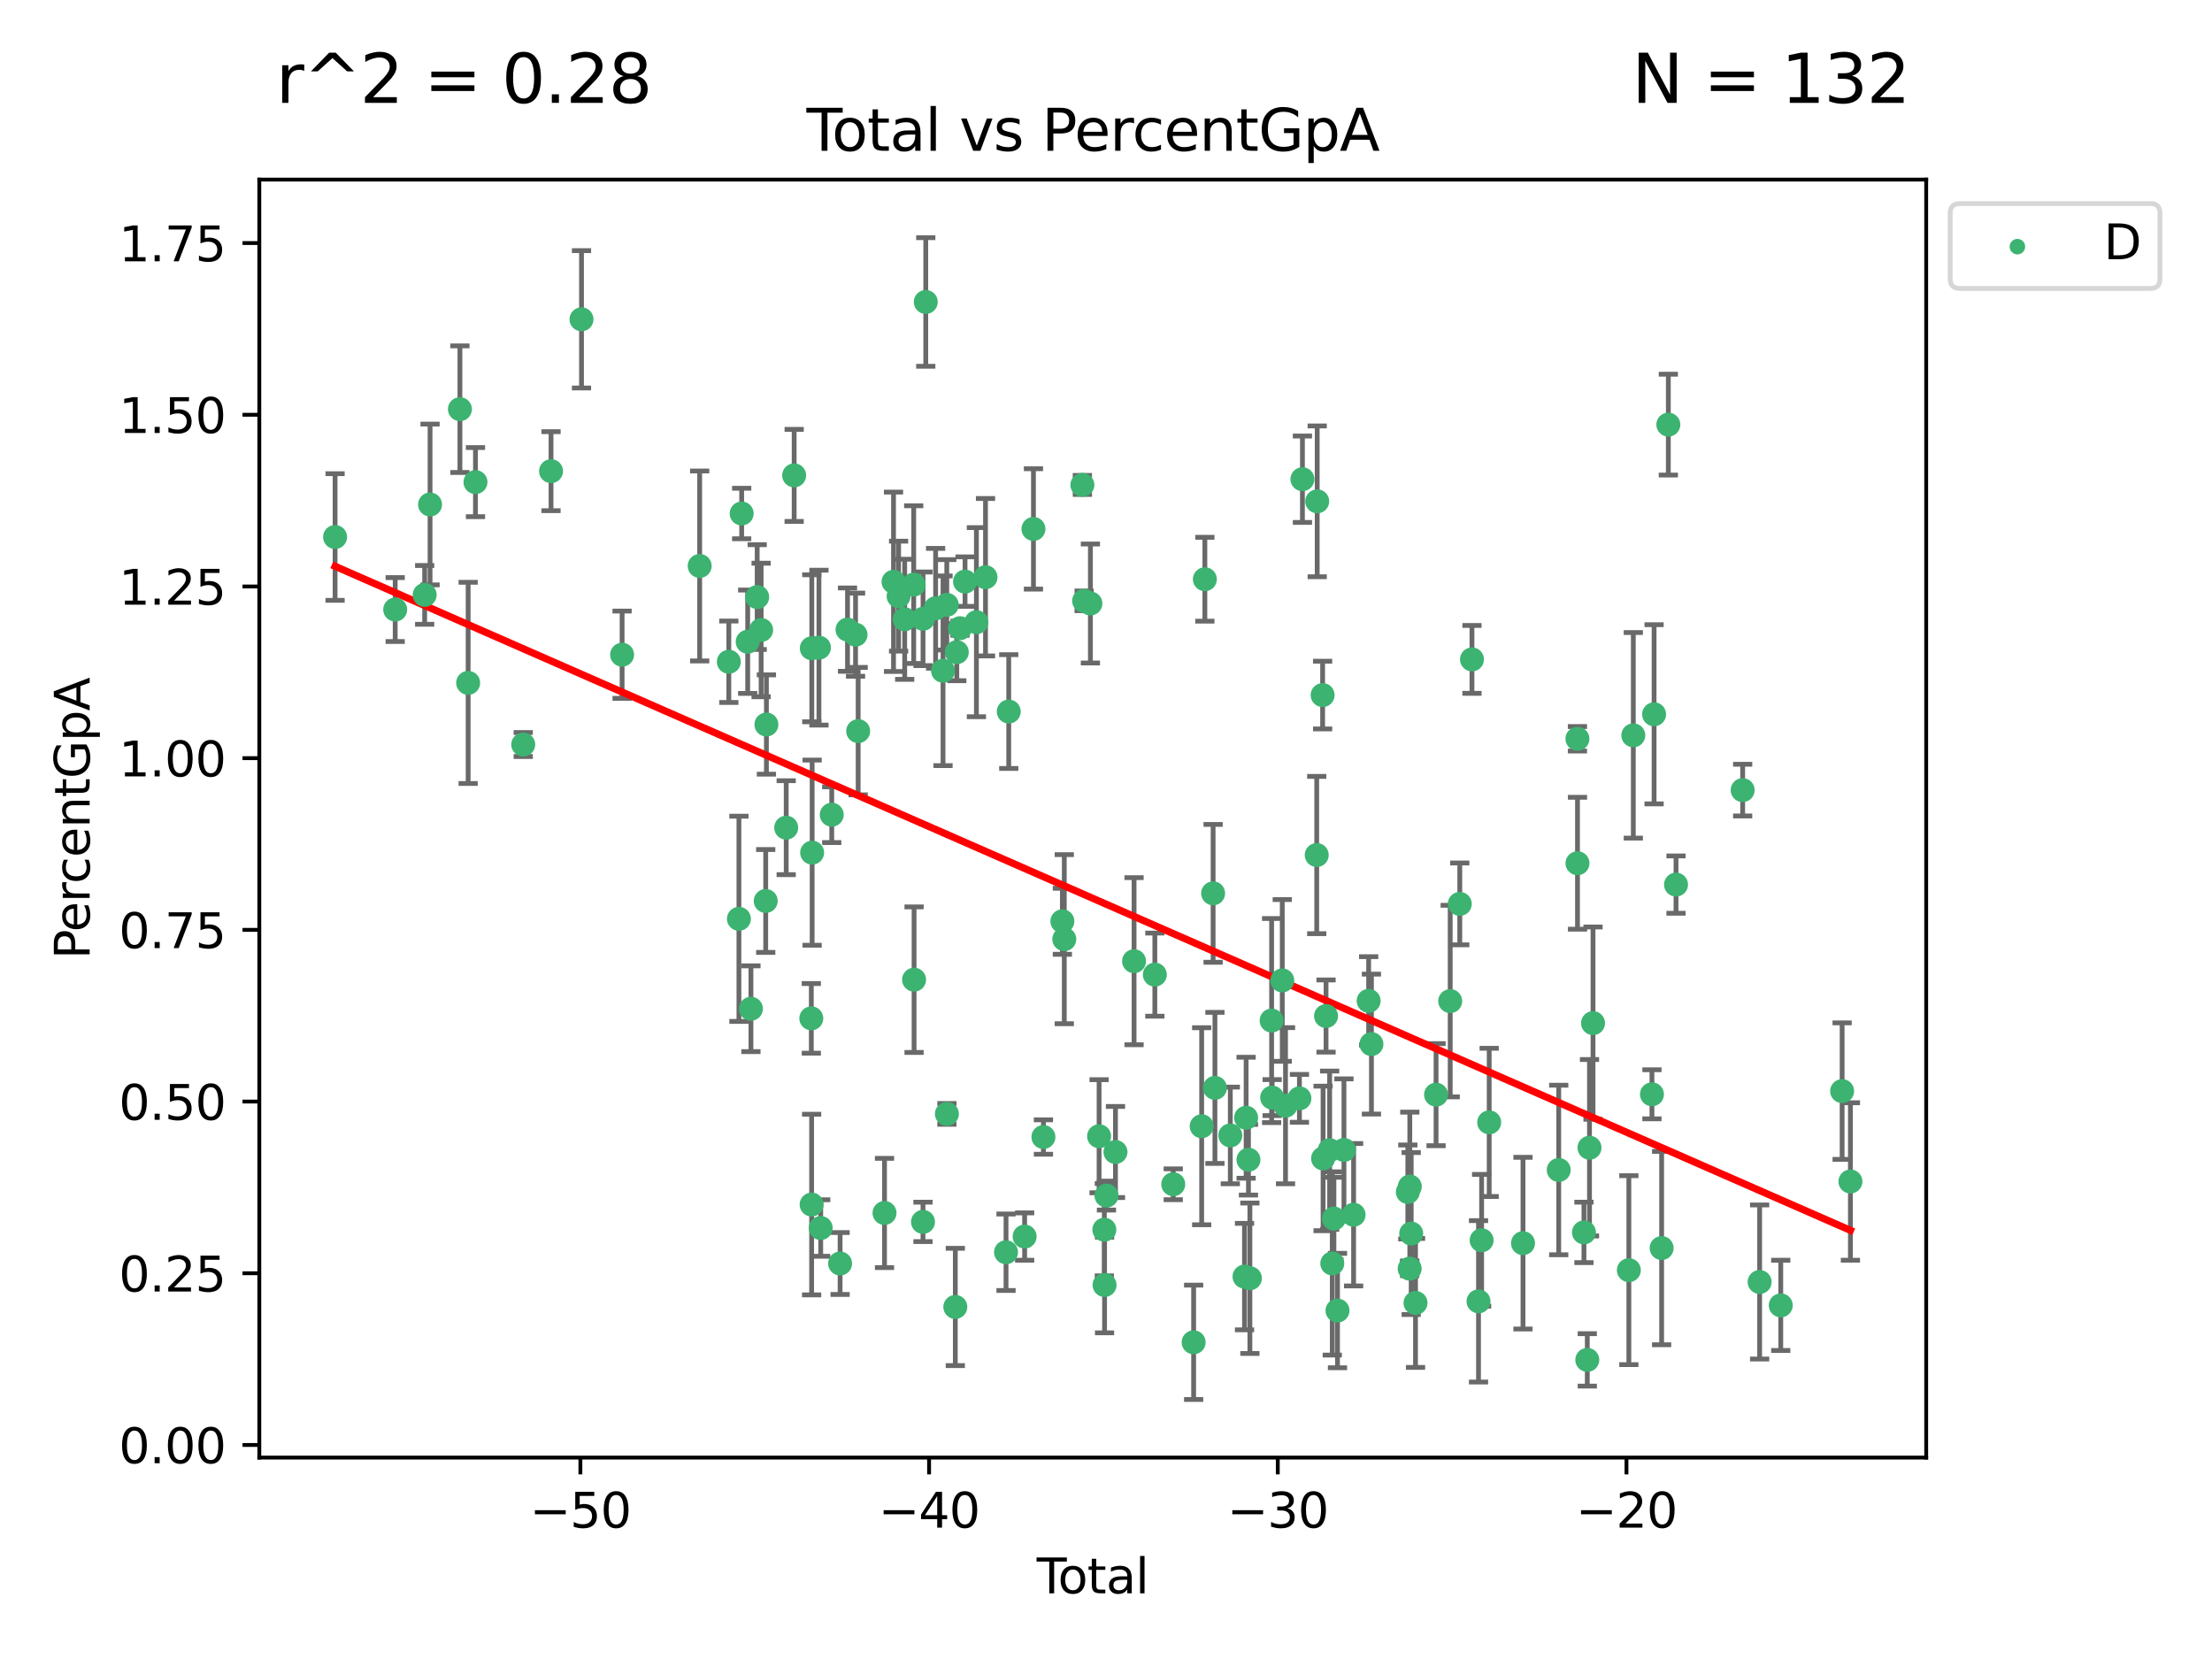 <?xml version="1.0" encoding="utf-8" standalone="no"?>
<!DOCTYPE svg PUBLIC "-//W3C//DTD SVG 1.1//EN"
  "http://www.w3.org/Graphics/SVG/1.1/DTD/svg11.dtd">
<svg xmlns:xlink="http://www.w3.org/1999/xlink" width="460.8pt" height="345.6pt" viewBox="0 0 460.8 345.6" xmlns="http://www.w3.org/2000/svg" version="1.1">
 <defs>
  <style type="text/css">*{stroke-linejoin: round; stroke-linecap: butt}</style>
 </defs>
 <g id="figure_1">
  <g id="patch_1">
   <path d="M 0 345.6 
L 460.8 345.6 
L 460.8 0 
L 0 0 
z
" style="fill: #ffffff"/>
  </g>
  <g id="axes_1">
   <g id="patch_2">
    <path d="M 54.02 303.64 
L 401.26 303.64 
L 401.26 37.411 
L 54.02 37.411 
z
" style="fill: #ffffff"/>
   </g>
   <g id="PathCollection_1">
    <defs>
     <path id="md6fe7ef151" d="M 0 1.118 
C 0.297 1.118 0.581 1 0.791 0.791 
C 1 0.581 1.118 0.297 1.118 0 
C 1.118 -0.297 1 -0.581 0.791 -0.791 
C 0.581 -1 0.297 -1.118 0 -1.118 
C -0.297 -1.118 -0.581 -1 -0.791 -0.791 
C -1 -0.581 -1.118 -0.297 -1.118 0 
C -1.118 0.297 -1 0.581 -0.791 0.791 
C -0.581 1 -0.297 1.118 0 1.118 
z
" style="stroke: #3cb371"/>
    </defs>
    <g clip-path="url(#p63f5182be6)">
     <use xlink:href="#md6fe7ef151" x="69.804" y="111.871" style="fill: #3cb371; stroke: #3cb371"/>
     <use xlink:href="#md6fe7ef151" x="82.325" y="126.98" style="fill: #3cb371; stroke: #3cb371"/>
     <use xlink:href="#md6fe7ef151" x="88.465" y="123.928" style="fill: #3cb371; stroke: #3cb371"/>
     <use xlink:href="#md6fe7ef151" x="89.589" y="105.092" style="fill: #3cb371; stroke: #3cb371"/>
     <use xlink:href="#md6fe7ef151" x="95.809" y="85.241" style="fill: #3cb371; stroke: #3cb371"/>
     <use xlink:href="#md6fe7ef151" x="97.523" y="142.258" style="fill: #3cb371; stroke: #3cb371"/>
     <use xlink:href="#md6fe7ef151" x="99.05" y="100.431" style="fill: #3cb371; stroke: #3cb371"/>
     <use xlink:href="#md6fe7ef151" x="108.997" y="155.096" style="fill: #3cb371; stroke: #3cb371"/>
     <use xlink:href="#md6fe7ef151" x="114.79" y="98.151" style="fill: #3cb371; stroke: #3cb371"/>
     <use xlink:href="#md6fe7ef151" x="121.138" y="66.518" style="fill: #3cb371; stroke: #3cb371"/>
     <use xlink:href="#md6fe7ef151" x="129.594" y="136.386" style="fill: #3cb371; stroke: #3cb371"/>
     <use xlink:href="#md6fe7ef151" x="145.755" y="117.898" style="fill: #3cb371; stroke: #3cb371"/>
     <use xlink:href="#md6fe7ef151" x="151.828" y="137.857" style="fill: #3cb371; stroke: #3cb371"/>
     <use xlink:href="#md6fe7ef151" x="153.932" y="191.406" style="fill: #3cb371; stroke: #3cb371"/>
     <use xlink:href="#md6fe7ef151" x="154.504" y="106.971" style="fill: #3cb371; stroke: #3cb371"/>
     <use xlink:href="#md6fe7ef151" x="155.756" y="133.687" style="fill: #3cb371; stroke: #3cb371"/>
     <use xlink:href="#md6fe7ef151" x="156.435" y="210.138" style="fill: #3cb371; stroke: #3cb371"/>
     <use xlink:href="#md6fe7ef151" x="157.736" y="124.381" style="fill: #3cb371; stroke: #3cb371"/>
     <use xlink:href="#md6fe7ef151" x="158.557" y="131.236" style="fill: #3cb371; stroke: #3cb371"/>
     <use xlink:href="#md6fe7ef151" x="159.513" y="187.687" style="fill: #3cb371; stroke: #3cb371"/>
     <use xlink:href="#md6fe7ef151" x="159.658" y="150.93" style="fill: #3cb371; stroke: #3cb371"/>
     <use xlink:href="#md6fe7ef151" x="163.78" y="172.421" style="fill: #3cb371; stroke: #3cb371"/>
     <use xlink:href="#md6fe7ef151" x="165.438" y="99.03" style="fill: #3cb371; stroke: #3cb371"/>
     <use xlink:href="#md6fe7ef151" x="169.012" y="212.14" style="fill: #3cb371; stroke: #3cb371"/>
     <use xlink:href="#md6fe7ef151" x="169.077" y="250.93" style="fill: #3cb371; stroke: #3cb371"/>
     <use xlink:href="#md6fe7ef151" x="169.112" y="135.049" style="fill: #3cb371; stroke: #3cb371"/>
     <use xlink:href="#md6fe7ef151" x="169.183" y="177.623" style="fill: #3cb371; stroke: #3cb371"/>
     <use xlink:href="#md6fe7ef151" x="170.601" y="134.914" style="fill: #3cb371; stroke: #3cb371"/>
     <use xlink:href="#md6fe7ef151" x="170.97" y="255.821" style="fill: #3cb371; stroke: #3cb371"/>
     <use xlink:href="#md6fe7ef151" x="173.268" y="169.716" style="fill: #3cb371; stroke: #3cb371"/>
     <use xlink:href="#md6fe7ef151" x="175.008" y="263.211" style="fill: #3cb371; stroke: #3cb371"/>
     <use xlink:href="#md6fe7ef151" x="176.553" y="131.161" style="fill: #3cb371; stroke: #3cb371"/>
     <use xlink:href="#md6fe7ef151" x="178.225" y="132.218" style="fill: #3cb371; stroke: #3cb371"/>
     <use xlink:href="#md6fe7ef151" x="178.772" y="152.307" style="fill: #3cb371; stroke: #3cb371"/>
     <use xlink:href="#md6fe7ef151" x="184.26" y="252.684" style="fill: #3cb371; stroke: #3cb371"/>
     <use xlink:href="#md6fe7ef151" x="186.137" y="121.196" style="fill: #3cb371; stroke: #3cb371"/>
     <use xlink:href="#md6fe7ef151" x="187.196" y="124.189" style="fill: #3cb371; stroke: #3cb371"/>
     <use xlink:href="#md6fe7ef151" x="188.464" y="129.006" style="fill: #3cb371; stroke: #3cb371"/>
     <use xlink:href="#md6fe7ef151" x="190.342" y="121.786" style="fill: #3cb371; stroke: #3cb371"/>
     <use xlink:href="#md6fe7ef151" x="190.419" y="204.084" style="fill: #3cb371; stroke: #3cb371"/>
     <use xlink:href="#md6fe7ef151" x="192.276" y="254.538" style="fill: #3cb371; stroke: #3cb371"/>
     <use xlink:href="#md6fe7ef151" x="192.285" y="128.906" style="fill: #3cb371; stroke: #3cb371"/>
     <use xlink:href="#md6fe7ef151" x="192.854" y="62.906" style="fill: #3cb371; stroke: #3cb371"/>
     <use xlink:href="#md6fe7ef151" x="194.907" y="126.722" style="fill: #3cb371; stroke: #3cb371"/>
     <use xlink:href="#md6fe7ef151" x="196.45" y="139.732" style="fill: #3cb371; stroke: #3cb371"/>
     <use xlink:href="#md6fe7ef151" x="197.232" y="125.998" style="fill: #3cb371; stroke: #3cb371"/>
     <use xlink:href="#md6fe7ef151" x="197.257" y="232.043" style="fill: #3cb371; stroke: #3cb371"/>
     <use xlink:href="#md6fe7ef151" x="199.011" y="272.261" style="fill: #3cb371; stroke: #3cb371"/>
     <use xlink:href="#md6fe7ef151" x="199.317" y="135.86" style="fill: #3cb371; stroke: #3cb371"/>
     <use xlink:href="#md6fe7ef151" x="199.989" y="130.868" style="fill: #3cb371; stroke: #3cb371"/>
     <use xlink:href="#md6fe7ef151" x="201.037" y="121.157" style="fill: #3cb371; stroke: #3cb371"/>
     <use xlink:href="#md6fe7ef151" x="203.404" y="129.611" style="fill: #3cb371; stroke: #3cb371"/>
     <use xlink:href="#md6fe7ef151" x="205.301" y="120.245" style="fill: #3cb371; stroke: #3cb371"/>
     <use xlink:href="#md6fe7ef151" x="209.573" y="260.864" style="fill: #3cb371; stroke: #3cb371"/>
     <use xlink:href="#md6fe7ef151" x="210.141" y="148.229" style="fill: #3cb371; stroke: #3cb371"/>
     <use xlink:href="#md6fe7ef151" x="213.45" y="257.595" style="fill: #3cb371; stroke: #3cb371"/>
     <use xlink:href="#md6fe7ef151" x="215.287" y="110.186" style="fill: #3cb371; stroke: #3cb371"/>
     <use xlink:href="#md6fe7ef151" x="217.366" y="236.861" style="fill: #3cb371; stroke: #3cb371"/>
     <use xlink:href="#md6fe7ef151" x="221.312" y="191.921" style="fill: #3cb371; stroke: #3cb371"/>
     <use xlink:href="#md6fe7ef151" x="221.71" y="195.644" style="fill: #3cb371; stroke: #3cb371"/>
     <use xlink:href="#md6fe7ef151" x="225.479" y="101.016" style="fill: #3cb371; stroke: #3cb371"/>
     <use xlink:href="#md6fe7ef151" x="225.845" y="125.166" style="fill: #3cb371; stroke: #3cb371"/>
     <use xlink:href="#md6fe7ef151" x="227.152" y="125.718" style="fill: #3cb371; stroke: #3cb371"/>
     <use xlink:href="#md6fe7ef151" x="228.96" y="236.698" style="fill: #3cb371; stroke: #3cb371"/>
     <use xlink:href="#md6fe7ef151" x="230.054" y="256.168" style="fill: #3cb371; stroke: #3cb371"/>
     <use xlink:href="#md6fe7ef151" x="230.101" y="267.693" style="fill: #3cb371; stroke: #3cb371"/>
     <use xlink:href="#md6fe7ef151" x="230.499" y="249.062" style="fill: #3cb371; stroke: #3cb371"/>
     <use xlink:href="#md6fe7ef151" x="232.375" y="239.982" style="fill: #3cb371; stroke: #3cb371"/>
     <use xlink:href="#md6fe7ef151" x="236.246" y="200.235" style="fill: #3cb371; stroke: #3cb371"/>
     <use xlink:href="#md6fe7ef151" x="240.575" y="203.033" style="fill: #3cb371; stroke: #3cb371"/>
     <use xlink:href="#md6fe7ef151" x="244.409" y="246.702" style="fill: #3cb371; stroke: #3cb371"/>
     <use xlink:href="#md6fe7ef151" x="248.657" y="279.625" style="fill: #3cb371; stroke: #3cb371"/>
     <use xlink:href="#md6fe7ef151" x="250.33" y="234.616" style="fill: #3cb371; stroke: #3cb371"/>
     <use xlink:href="#md6fe7ef151" x="250.995" y="120.665" style="fill: #3cb371; stroke: #3cb371"/>
     <use xlink:href="#md6fe7ef151" x="252.714" y="186.098" style="fill: #3cb371; stroke: #3cb371"/>
     <use xlink:href="#md6fe7ef151" x="253.091" y="226.626" style="fill: #3cb371; stroke: #3cb371"/>
     <use xlink:href="#md6fe7ef151" x="256.296" y="236.531" style="fill: #3cb371; stroke: #3cb371"/>
     <use xlink:href="#md6fe7ef151" x="259.255" y="265.938" style="fill: #3cb371; stroke: #3cb371"/>
     <use xlink:href="#md6fe7ef151" x="259.588" y="232.844" style="fill: #3cb371; stroke: #3cb371"/>
     <use xlink:href="#md6fe7ef151" x="260.078" y="241.595" style="fill: #3cb371; stroke: #3cb371"/>
     <use xlink:href="#md6fe7ef151" x="260.375" y="266.286" style="fill: #3cb371; stroke: #3cb371"/>
     <use xlink:href="#md6fe7ef151" x="264.901" y="212.603" style="fill: #3cb371; stroke: #3cb371"/>
     <use xlink:href="#md6fe7ef151" x="265.013" y="228.648" style="fill: #3cb371; stroke: #3cb371"/>
     <use xlink:href="#md6fe7ef151" x="267.119" y="204.241" style="fill: #3cb371; stroke: #3cb371"/>
     <use xlink:href="#md6fe7ef151" x="267.797" y="230.339" style="fill: #3cb371; stroke: #3cb371"/>
     <use xlink:href="#md6fe7ef151" x="270.694" y="228.808" style="fill: #3cb371; stroke: #3cb371"/>
     <use xlink:href="#md6fe7ef151" x="271.319" y="99.828" style="fill: #3cb371; stroke: #3cb371"/>
     <use xlink:href="#md6fe7ef151" x="274.297" y="178.119" style="fill: #3cb371; stroke: #3cb371"/>
     <use xlink:href="#md6fe7ef151" x="274.399" y="104.437" style="fill: #3cb371; stroke: #3cb371"/>
     <use xlink:href="#md6fe7ef151" x="275.527" y="144.798" style="fill: #3cb371; stroke: #3cb371"/>
     <use xlink:href="#md6fe7ef151" x="275.621" y="241.323" style="fill: #3cb371; stroke: #3cb371"/>
     <use xlink:href="#md6fe7ef151" x="276.239" y="211.657" style="fill: #3cb371; stroke: #3cb371"/>
     <use xlink:href="#md6fe7ef151" x="276.988" y="239.611" style="fill: #3cb371; stroke: #3cb371"/>
     <use xlink:href="#md6fe7ef151" x="277.537" y="263.197" style="fill: #3cb371; stroke: #3cb371"/>
     <use xlink:href="#md6fe7ef151" x="277.877" y="253.845" style="fill: #3cb371; stroke: #3cb371"/>
     <use xlink:href="#md6fe7ef151" x="278.624" y="273.013" style="fill: #3cb371; stroke: #3cb371"/>
     <use xlink:href="#md6fe7ef151" x="279.969" y="239.556" style="fill: #3cb371; stroke: #3cb371"/>
     <use xlink:href="#md6fe7ef151" x="281.98" y="253.053" style="fill: #3cb371; stroke: #3cb371"/>
     <use xlink:href="#md6fe7ef151" x="285.114" y="208.493" style="fill: #3cb371; stroke: #3cb371"/>
     <use xlink:href="#md6fe7ef151" x="285.695" y="217.503" style="fill: #3cb371; stroke: #3cb371"/>
     <use xlink:href="#md6fe7ef151" x="293.276" y="248.31" style="fill: #3cb371; stroke: #3cb371"/>
     <use xlink:href="#md6fe7ef151" x="293.659" y="264.284" style="fill: #3cb371; stroke: #3cb371"/>
     <use xlink:href="#md6fe7ef151" x="293.688" y="247.179" style="fill: #3cb371; stroke: #3cb371"/>
     <use xlink:href="#md6fe7ef151" x="293.979" y="256.968" style="fill: #3cb371; stroke: #3cb371"/>
     <use xlink:href="#md6fe7ef151" x="294.879" y="271.422" style="fill: #3cb371; stroke: #3cb371"/>
     <use xlink:href="#md6fe7ef151" x="299.159" y="228.038" style="fill: #3cb371; stroke: #3cb371"/>
     <use xlink:href="#md6fe7ef151" x="302.104" y="208.548" style="fill: #3cb371; stroke: #3cb371"/>
     <use xlink:href="#md6fe7ef151" x="304.099" y="188.3" style="fill: #3cb371; stroke: #3cb371"/>
     <use xlink:href="#md6fe7ef151" x="306.638" y="137.365" style="fill: #3cb371; stroke: #3cb371"/>
     <use xlink:href="#md6fe7ef151" x="308.002" y="271.094" style="fill: #3cb371; stroke: #3cb371"/>
     <use xlink:href="#md6fe7ef151" x="308.649" y="258.373" style="fill: #3cb371; stroke: #3cb371"/>
     <use xlink:href="#md6fe7ef151" x="310.226" y="233.811" style="fill: #3cb371; stroke: #3cb371"/>
     <use xlink:href="#md6fe7ef151" x="317.267" y="258.974" style="fill: #3cb371; stroke: #3cb371"/>
     <use xlink:href="#md6fe7ef151" x="324.712" y="243.728" style="fill: #3cb371; stroke: #3cb371"/>
     <use xlink:href="#md6fe7ef151" x="328.607" y="153.903" style="fill: #3cb371; stroke: #3cb371"/>
     <use xlink:href="#md6fe7ef151" x="328.62" y="179.829" style="fill: #3cb371; stroke: #3cb371"/>
     <use xlink:href="#md6fe7ef151" x="329.966" y="256.728" style="fill: #3cb371; stroke: #3cb371"/>
     <use xlink:href="#md6fe7ef151" x="330.662" y="283.29" style="fill: #3cb371; stroke: #3cb371"/>
     <use xlink:href="#md6fe7ef151" x="331.121" y="239.092" style="fill: #3cb371; stroke: #3cb371"/>
     <use xlink:href="#md6fe7ef151" x="331.856" y="213.133" style="fill: #3cb371; stroke: #3cb371"/>
     <use xlink:href="#md6fe7ef151" x="339.32" y="264.599" style="fill: #3cb371; stroke: #3cb371"/>
     <use xlink:href="#md6fe7ef151" x="340.249" y="153.183" style="fill: #3cb371; stroke: #3cb371"/>
     <use xlink:href="#md6fe7ef151" x="344.13" y="227.962" style="fill: #3cb371; stroke: #3cb371"/>
     <use xlink:href="#md6fe7ef151" x="344.576" y="148.797" style="fill: #3cb371; stroke: #3cb371"/>
     <use xlink:href="#md6fe7ef151" x="346.149" y="259.995" style="fill: #3cb371; stroke: #3cb371"/>
     <use xlink:href="#md6fe7ef151" x="347.546" y="88.456" style="fill: #3cb371; stroke: #3cb371"/>
     <use xlink:href="#md6fe7ef151" x="349.145" y="184.275" style="fill: #3cb371; stroke: #3cb371"/>
     <use xlink:href="#md6fe7ef151" x="363.029" y="164.595" style="fill: #3cb371; stroke: #3cb371"/>
     <use xlink:href="#md6fe7ef151" x="366.565" y="267.06" style="fill: #3cb371; stroke: #3cb371"/>
     <use xlink:href="#md6fe7ef151" x="370.965" y="271.933" style="fill: #3cb371; stroke: #3cb371"/>
     <use xlink:href="#md6fe7ef151" x="383.749" y="227.295" style="fill: #3cb371; stroke: #3cb371"/>
     <use xlink:href="#md6fe7ef151" x="385.476" y="246.126" style="fill: #3cb371; stroke: #3cb371"/>
    </g>
   </g>
   <g id="matplotlib.axis_1">
    <g id="xtick_1">
     <g id="line2d_1">
      <defs>
       <path id="md48bcd09fe" d="M 0 0 
L 0 3.5 
" style="stroke: #000000; stroke-width: 0.8"/>
      </defs>
      <g>
       <use xlink:href="#md48bcd09fe" x="120.904" y="303.64" style="stroke: #000000; stroke-width: 0.8"/>
      </g>
     </g>
     <g id="text_1">
      <!-- −50 -->
      <g transform="translate(110.351 318.238)scale(0.1 -0.1)">
       <defs>
        <path id="DejaVuSans-2212" d="M 678 2272 
L 4684 2272 
L 4684 1741 
L 678 1741 
L 678 2272 
z
" transform="scale(0.016)"/>
        <path id="DejaVuSans-35" d="M 691 4666 
L 3169 4666 
L 3169 4134 
L 1269 4134 
L 1269 2991 
Q 1406 3038 1543 3061 
Q 1681 3084 1819 3084 
Q 2600 3084 3056 2656 
Q 3513 2228 3513 1497 
Q 3513 744 3044 326 
Q 2575 -91 1722 -91 
Q 1428 -91 1123 -41 
Q 819 9 494 109 
L 494 744 
Q 775 591 1075 516 
Q 1375 441 1709 441 
Q 2250 441 2565 725 
Q 2881 1009 2881 1497 
Q 2881 1984 2565 2268 
Q 2250 2553 1709 2553 
Q 1456 2553 1204 2497 
Q 953 2441 691 2322 
L 691 4666 
z
" transform="scale(0.016)"/>
        <path id="DejaVuSans-30" d="M 2034 4250 
Q 1547 4250 1301 3770 
Q 1056 3291 1056 2328 
Q 1056 1369 1301 889 
Q 1547 409 2034 409 
Q 2525 409 2770 889 
Q 3016 1369 3016 2328 
Q 3016 3291 2770 3770 
Q 2525 4250 2034 4250 
z
M 2034 4750 
Q 2819 4750 3233 4129 
Q 3647 3509 3647 2328 
Q 3647 1150 3233 529 
Q 2819 -91 2034 -91 
Q 1250 -91 836 529 
Q 422 1150 422 2328 
Q 422 3509 836 4129 
Q 1250 4750 2034 4750 
z
" transform="scale(0.016)"/>
       </defs>
       <use xlink:href="#DejaVuSans-2212"/>
       <use xlink:href="#DejaVuSans-35" x="83.789"/>
       <use xlink:href="#DejaVuSans-30" x="147.412"/>
      </g>
     </g>
    </g>
    <g id="xtick_2">
     <g id="line2d_2">
      <g>
       <use xlink:href="#md48bcd09fe" x="193.544" y="303.64" style="stroke: #000000; stroke-width: 0.8"/>
      </g>
     </g>
     <g id="text_2">
      <!-- −40 -->
      <g transform="translate(182.991 318.238)scale(0.1 -0.1)">
       <defs>
        <path id="DejaVuSans-34" d="M 2419 4116 
L 825 1625 
L 2419 1625 
L 2419 4116 
z
M 2253 4666 
L 3047 4666 
L 3047 1625 
L 3713 1625 
L 3713 1100 
L 3047 1100 
L 3047 0 
L 2419 0 
L 2419 1100 
L 313 1100 
L 313 1709 
L 2253 4666 
z
" transform="scale(0.016)"/>
       </defs>
       <use xlink:href="#DejaVuSans-2212"/>
       <use xlink:href="#DejaVuSans-34" x="83.789"/>
       <use xlink:href="#DejaVuSans-30" x="147.412"/>
      </g>
     </g>
    </g>
    <g id="xtick_3">
     <g id="line2d_3">
      <g>
       <use xlink:href="#md48bcd09fe" x="266.184" y="303.64" style="stroke: #000000; stroke-width: 0.8"/>
      </g>
     </g>
     <g id="text_3">
      <!-- −30 -->
      <g transform="translate(255.632 318.238)scale(0.1 -0.1)">
       <defs>
        <path id="DejaVuSans-33" d="M 2597 2516 
Q 3050 2419 3304 2112 
Q 3559 1806 3559 1356 
Q 3559 666 3084 287 
Q 2609 -91 1734 -91 
Q 1441 -91 1130 -33 
Q 819 25 488 141 
L 488 750 
Q 750 597 1062 519 
Q 1375 441 1716 441 
Q 2309 441 2620 675 
Q 2931 909 2931 1356 
Q 2931 1769 2642 2001 
Q 2353 2234 1838 2234 
L 1294 2234 
L 1294 2753 
L 1863 2753 
Q 2328 2753 2575 2939 
Q 2822 3125 2822 3475 
Q 2822 3834 2567 4026 
Q 2313 4219 1838 4219 
Q 1578 4219 1281 4162 
Q 984 4106 628 3988 
L 628 4550 
Q 988 4650 1302 4700 
Q 1616 4750 1894 4750 
Q 2613 4750 3031 4423 
Q 3450 4097 3450 3541 
Q 3450 3153 3228 2886 
Q 3006 2619 2597 2516 
z
" transform="scale(0.016)"/>
       </defs>
       <use xlink:href="#DejaVuSans-2212"/>
       <use xlink:href="#DejaVuSans-33" x="83.789"/>
       <use xlink:href="#DejaVuSans-30" x="147.412"/>
      </g>
     </g>
    </g>
    <g id="xtick_4">
     <g id="line2d_4">
      <g>
       <use xlink:href="#md48bcd09fe" x="338.824" y="303.64" style="stroke: #000000; stroke-width: 0.8"/>
      </g>
     </g>
     <g id="text_4">
      <!-- −20 -->
      <g transform="translate(328.272 318.238)scale(0.1 -0.1)">
       <defs>
        <path id="DejaVuSans-32" d="M 1228 531 
L 3431 531 
L 3431 0 
L 469 0 
L 469 531 
Q 828 903 1448 1529 
Q 2069 2156 2228 2338 
Q 2531 2678 2651 2914 
Q 2772 3150 2772 3378 
Q 2772 3750 2511 3984 
Q 2250 4219 1831 4219 
Q 1534 4219 1204 4116 
Q 875 4013 500 3803 
L 500 4441 
Q 881 4594 1212 4672 
Q 1544 4750 1819 4750 
Q 2544 4750 2975 4387 
Q 3406 4025 3406 3419 
Q 3406 3131 3298 2873 
Q 3191 2616 2906 2266 
Q 2828 2175 2409 1742 
Q 1991 1309 1228 531 
z
" transform="scale(0.016)"/>
       </defs>
       <use xlink:href="#DejaVuSans-2212"/>
       <use xlink:href="#DejaVuSans-32" x="83.789"/>
       <use xlink:href="#DejaVuSans-30" x="147.412"/>
      </g>
     </g>
    </g>
    <g id="text_5">
     <!-- Total -->
     <g transform="translate(215.963 331.917)scale(0.1 -0.1)">
      <defs>
       <path id="DejaVuSans-54" d="M -19 4666 
L 3928 4666 
L 3928 4134 
L 2272 4134 
L 2272 0 
L 1638 0 
L 1638 4134 
L -19 4134 
L -19 4666 
z
" transform="scale(0.016)"/>
       <path id="DejaVuSans-6f" d="M 1959 3097 
Q 1497 3097 1228 2736 
Q 959 2375 959 1747 
Q 959 1119 1226 758 
Q 1494 397 1959 397 
Q 2419 397 2687 759 
Q 2956 1122 2956 1747 
Q 2956 2369 2687 2733 
Q 2419 3097 1959 3097 
z
M 1959 3584 
Q 2709 3584 3137 3096 
Q 3566 2609 3566 1747 
Q 3566 888 3137 398 
Q 2709 -91 1959 -91 
Q 1206 -91 779 398 
Q 353 888 353 1747 
Q 353 2609 779 3096 
Q 1206 3584 1959 3584 
z
" transform="scale(0.016)"/>
       <path id="DejaVuSans-74" d="M 1172 4494 
L 1172 3500 
L 2356 3500 
L 2356 3053 
L 1172 3053 
L 1172 1153 
Q 1172 725 1289 603 
Q 1406 481 1766 481 
L 2356 481 
L 2356 0 
L 1766 0 
Q 1100 0 847 248 
Q 594 497 594 1153 
L 594 3053 
L 172 3053 
L 172 3500 
L 594 3500 
L 594 4494 
L 1172 4494 
z
" transform="scale(0.016)"/>
       <path id="DejaVuSans-61" d="M 2194 1759 
Q 1497 1759 1228 1600 
Q 959 1441 959 1056 
Q 959 750 1161 570 
Q 1363 391 1709 391 
Q 2188 391 2477 730 
Q 2766 1069 2766 1631 
L 2766 1759 
L 2194 1759 
z
M 3341 1997 
L 3341 0 
L 2766 0 
L 2766 531 
Q 2569 213 2275 61 
Q 1981 -91 1556 -91 
Q 1019 -91 701 211 
Q 384 513 384 1019 
Q 384 1609 779 1909 
Q 1175 2209 1959 2209 
L 2766 2209 
L 2766 2266 
Q 2766 2663 2505 2880 
Q 2244 3097 1772 3097 
Q 1472 3097 1187 3025 
Q 903 2953 641 2809 
L 641 3341 
Q 956 3463 1253 3523 
Q 1550 3584 1831 3584 
Q 2591 3584 2966 3190 
Q 3341 2797 3341 1997 
z
" transform="scale(0.016)"/>
       <path id="DejaVuSans-6c" d="M 603 4863 
L 1178 4863 
L 1178 0 
L 603 0 
L 603 4863 
z
" transform="scale(0.016)"/>
      </defs>
      <use xlink:href="#DejaVuSans-54"/>
      <use xlink:href="#DejaVuSans-6f" x="44.084"/>
      <use xlink:href="#DejaVuSans-74" x="105.266"/>
      <use xlink:href="#DejaVuSans-61" x="144.475"/>
      <use xlink:href="#DejaVuSans-6c" x="205.754"/>
     </g>
    </g>
   </g>
   <g id="matplotlib.axis_2">
    <g id="ytick_1">
     <g id="line2d_5">
      <defs>
       <path id="mbd52b71084" d="M 0 0 
L -3.5 0 
" style="stroke: #000000; stroke-width: 0.8"/>
      </defs>
      <g>
       <use xlink:href="#mbd52b71084" x="54.02" y="301.015" style="stroke: #000000; stroke-width: 0.8"/>
      </g>
     </g>
     <g id="text_6">
      <!-- 0.00 -->
      <g transform="translate(24.754 304.814)scale(0.1 -0.1)">
       <defs>
        <path id="DejaVuSans-2e" d="M 684 794 
L 1344 794 
L 1344 0 
L 684 0 
L 684 794 
z
" transform="scale(0.016)"/>
       </defs>
       <use xlink:href="#DejaVuSans-30"/>
       <use xlink:href="#DejaVuSans-2e" x="63.623"/>
       <use xlink:href="#DejaVuSans-30" x="95.41"/>
       <use xlink:href="#DejaVuSans-30" x="159.033"/>
      </g>
     </g>
    </g>
    <g id="ytick_2">
     <g id="line2d_6">
      <g>
       <use xlink:href="#mbd52b71084" x="54.02" y="265.246" style="stroke: #000000; stroke-width: 0.8"/>
      </g>
     </g>
     <g id="text_7">
      <!-- 0.25 -->
      <g transform="translate(24.754 269.045)scale(0.1 -0.1)">
       <use xlink:href="#DejaVuSans-30"/>
       <use xlink:href="#DejaVuSans-2e" x="63.623"/>
       <use xlink:href="#DejaVuSans-32" x="95.41"/>
       <use xlink:href="#DejaVuSans-35" x="159.033"/>
      </g>
     </g>
    </g>
    <g id="ytick_3">
     <g id="line2d_7">
      <g>
       <use xlink:href="#mbd52b71084" x="54.02" y="229.477" style="stroke: #000000; stroke-width: 0.8"/>
      </g>
     </g>
     <g id="text_8">
      <!-- 0.50 -->
      <g transform="translate(24.754 233.276)scale(0.1 -0.1)">
       <use xlink:href="#DejaVuSans-30"/>
       <use xlink:href="#DejaVuSans-2e" x="63.623"/>
       <use xlink:href="#DejaVuSans-35" x="95.41"/>
       <use xlink:href="#DejaVuSans-30" x="159.033"/>
      </g>
     </g>
    </g>
    <g id="ytick_4">
     <g id="line2d_8">
      <g>
       <use xlink:href="#mbd52b71084" x="54.02" y="193.707" style="stroke: #000000; stroke-width: 0.8"/>
      </g>
     </g>
     <g id="text_9">
      <!-- 0.75 -->
      <g transform="translate(24.754 197.507)scale(0.1 -0.1)">
       <defs>
        <path id="DejaVuSans-37" d="M 525 4666 
L 3525 4666 
L 3525 4397 
L 1831 0 
L 1172 0 
L 2766 4134 
L 525 4134 
L 525 4666 
z
" transform="scale(0.016)"/>
       </defs>
       <use xlink:href="#DejaVuSans-30"/>
       <use xlink:href="#DejaVuSans-2e" x="63.623"/>
       <use xlink:href="#DejaVuSans-37" x="95.41"/>
       <use xlink:href="#DejaVuSans-35" x="159.033"/>
      </g>
     </g>
    </g>
    <g id="ytick_5">
     <g id="line2d_9">
      <g>
       <use xlink:href="#mbd52b71084" x="54.02" y="157.938" style="stroke: #000000; stroke-width: 0.8"/>
      </g>
     </g>
     <g id="text_10">
      <!-- 1.00 -->
      <g transform="translate(24.754 161.738)scale(0.1 -0.1)">
       <defs>
        <path id="DejaVuSans-31" d="M 794 531 
L 1825 531 
L 1825 4091 
L 703 3866 
L 703 4441 
L 1819 4666 
L 2450 4666 
L 2450 531 
L 3481 531 
L 3481 0 
L 794 0 
L 794 531 
z
" transform="scale(0.016)"/>
       </defs>
       <use xlink:href="#DejaVuSans-31"/>
       <use xlink:href="#DejaVuSans-2e" x="63.623"/>
       <use xlink:href="#DejaVuSans-30" x="95.41"/>
       <use xlink:href="#DejaVuSans-30" x="159.033"/>
      </g>
     </g>
    </g>
    <g id="ytick_6">
     <g id="line2d_10">
      <g>
       <use xlink:href="#mbd52b71084" x="54.02" y="122.169" style="stroke: #000000; stroke-width: 0.8"/>
      </g>
     </g>
     <g id="text_11">
      <!-- 1.25 -->
      <g transform="translate(24.754 125.968)scale(0.1 -0.1)">
       <use xlink:href="#DejaVuSans-31"/>
       <use xlink:href="#DejaVuSans-2e" x="63.623"/>
       <use xlink:href="#DejaVuSans-32" x="95.41"/>
       <use xlink:href="#DejaVuSans-35" x="159.033"/>
      </g>
     </g>
    </g>
    <g id="ytick_7">
     <g id="line2d_11">
      <g>
       <use xlink:href="#mbd52b71084" x="54.02" y="86.4" style="stroke: #000000; stroke-width: 0.8"/>
      </g>
     </g>
     <g id="text_12">
      <!-- 1.50 -->
      <g transform="translate(24.754 90.199)scale(0.1 -0.1)">
       <use xlink:href="#DejaVuSans-31"/>
       <use xlink:href="#DejaVuSans-2e" x="63.623"/>
       <use xlink:href="#DejaVuSans-35" x="95.41"/>
       <use xlink:href="#DejaVuSans-30" x="159.033"/>
      </g>
     </g>
    </g>
    <g id="ytick_8">
     <g id="line2d_12">
      <g>
       <use xlink:href="#mbd52b71084" x="54.02" y="50.631" style="stroke: #000000; stroke-width: 0.8"/>
      </g>
     </g>
     <g id="text_13">
      <!-- 1.75 -->
      <g transform="translate(24.754 54.43)scale(0.1 -0.1)">
       <use xlink:href="#DejaVuSans-31"/>
       <use xlink:href="#DejaVuSans-2e" x="63.623"/>
       <use xlink:href="#DejaVuSans-37" x="95.41"/>
       <use xlink:href="#DejaVuSans-35" x="159.033"/>
      </g>
     </g>
    </g>
    <g id="text_14">
     <!-- PercentGpA -->
     <g transform="translate(18.675 199.802)rotate(-90)scale(0.1 -0.1)">
      <defs>
       <path id="DejaVuSans-50" d="M 1259 4147 
L 1259 2394 
L 2053 2394 
Q 2494 2394 2734 2622 
Q 2975 2850 2975 3272 
Q 2975 3691 2734 3919 
Q 2494 4147 2053 4147 
L 1259 4147 
z
M 628 4666 
L 2053 4666 
Q 2838 4666 3239 4311 
Q 3641 3956 3641 3272 
Q 3641 2581 3239 2228 
Q 2838 1875 2053 1875 
L 1259 1875 
L 1259 0 
L 628 0 
L 628 4666 
z
" transform="scale(0.016)"/>
       <path id="DejaVuSans-65" d="M 3597 1894 
L 3597 1613 
L 953 1613 
Q 991 1019 1311 708 
Q 1631 397 2203 397 
Q 2534 397 2845 478 
Q 3156 559 3463 722 
L 3463 178 
Q 3153 47 2828 -22 
Q 2503 -91 2169 -91 
Q 1331 -91 842 396 
Q 353 884 353 1716 
Q 353 2575 817 3079 
Q 1281 3584 2069 3584 
Q 2775 3584 3186 3129 
Q 3597 2675 3597 1894 
z
M 3022 2063 
Q 3016 2534 2758 2815 
Q 2500 3097 2075 3097 
Q 1594 3097 1305 2825 
Q 1016 2553 972 2059 
L 3022 2063 
z
" transform="scale(0.016)"/>
       <path id="DejaVuSans-72" d="M 2631 2963 
Q 2534 3019 2420 3045 
Q 2306 3072 2169 3072 
Q 1681 3072 1420 2755 
Q 1159 2438 1159 1844 
L 1159 0 
L 581 0 
L 581 3500 
L 1159 3500 
L 1159 2956 
Q 1341 3275 1631 3429 
Q 1922 3584 2338 3584 
Q 2397 3584 2469 3576 
Q 2541 3569 2628 3553 
L 2631 2963 
z
" transform="scale(0.016)"/>
       <path id="DejaVuSans-63" d="M 3122 3366 
L 3122 2828 
Q 2878 2963 2633 3030 
Q 2388 3097 2138 3097 
Q 1578 3097 1268 2742 
Q 959 2388 959 1747 
Q 959 1106 1268 751 
Q 1578 397 2138 397 
Q 2388 397 2633 464 
Q 2878 531 3122 666 
L 3122 134 
Q 2881 22 2623 -34 
Q 2366 -91 2075 -91 
Q 1284 -91 818 406 
Q 353 903 353 1747 
Q 353 2603 823 3093 
Q 1294 3584 2113 3584 
Q 2378 3584 2631 3529 
Q 2884 3475 3122 3366 
z
" transform="scale(0.016)"/>
       <path id="DejaVuSans-6e" d="M 3513 2113 
L 3513 0 
L 2938 0 
L 2938 2094 
Q 2938 2591 2744 2837 
Q 2550 3084 2163 3084 
Q 1697 3084 1428 2787 
Q 1159 2491 1159 1978 
L 1159 0 
L 581 0 
L 581 3500 
L 1159 3500 
L 1159 2956 
Q 1366 3272 1645 3428 
Q 1925 3584 2291 3584 
Q 2894 3584 3203 3211 
Q 3513 2838 3513 2113 
z
" transform="scale(0.016)"/>
       <path id="DejaVuSans-47" d="M 3809 666 
L 3809 1919 
L 2778 1919 
L 2778 2438 
L 4434 2438 
L 4434 434 
Q 4069 175 3628 42 
Q 3188 -91 2688 -91 
Q 1594 -91 976 548 
Q 359 1188 359 2328 
Q 359 3472 976 4111 
Q 1594 4750 2688 4750 
Q 3144 4750 3555 4637 
Q 3966 4525 4313 4306 
L 4313 3634 
Q 3963 3931 3569 4081 
Q 3175 4231 2741 4231 
Q 1884 4231 1454 3753 
Q 1025 3275 1025 2328 
Q 1025 1384 1454 906 
Q 1884 428 2741 428 
Q 3075 428 3337 486 
Q 3600 544 3809 666 
z
" transform="scale(0.016)"/>
       <path id="DejaVuSans-70" d="M 1159 525 
L 1159 -1331 
L 581 -1331 
L 581 3500 
L 1159 3500 
L 1159 2969 
Q 1341 3281 1617 3432 
Q 1894 3584 2278 3584 
Q 2916 3584 3314 3078 
Q 3713 2572 3713 1747 
Q 3713 922 3314 415 
Q 2916 -91 2278 -91 
Q 1894 -91 1617 61 
Q 1341 213 1159 525 
z
M 3116 1747 
Q 3116 2381 2855 2742 
Q 2594 3103 2138 3103 
Q 1681 3103 1420 2742 
Q 1159 2381 1159 1747 
Q 1159 1113 1420 752 
Q 1681 391 2138 391 
Q 2594 391 2855 752 
Q 3116 1113 3116 1747 
z
" transform="scale(0.016)"/>
       <path id="DejaVuSans-41" d="M 2188 4044 
L 1331 1722 
L 3047 1722 
L 2188 4044 
z
M 1831 4666 
L 2547 4666 
L 4325 0 
L 3669 0 
L 3244 1197 
L 1141 1197 
L 716 0 
L 50 0 
L 1831 4666 
z
" transform="scale(0.016)"/>
      </defs>
      <use xlink:href="#DejaVuSans-50"/>
      <use xlink:href="#DejaVuSans-65" x="56.678"/>
      <use xlink:href="#DejaVuSans-72" x="118.201"/>
      <use xlink:href="#DejaVuSans-63" x="157.064"/>
      <use xlink:href="#DejaVuSans-65" x="212.045"/>
      <use xlink:href="#DejaVuSans-6e" x="273.568"/>
      <use xlink:href="#DejaVuSans-74" x="336.947"/>
      <use xlink:href="#DejaVuSans-47" x="376.156"/>
      <use xlink:href="#DejaVuSans-70" x="453.646"/>
      <use xlink:href="#DejaVuSans-41" x="517.123"/>
     </g>
    </g>
   </g>
   <g id="LineCollection_1">
    <path d="M 69.804 125.06 
L 69.804 98.681 
" clip-path="url(#p63f5182be6)" style="fill: none; stroke: #696969"/>
    <path d="M 82.325 133.638 
L 82.325 120.323 
" clip-path="url(#p63f5182be6)" style="fill: none; stroke: #696969"/>
    <path d="M 88.465 130.05 
L 88.465 117.806 
" clip-path="url(#p63f5182be6)" style="fill: none; stroke: #696969"/>
    <path d="M 89.589 121.839 
L 89.589 88.344 
" clip-path="url(#p63f5182be6)" style="fill: none; stroke: #696969"/>
    <path d="M 95.809 98.428 
L 95.809 72.054 
" clip-path="url(#p63f5182be6)" style="fill: none; stroke: #696969"/>
    <path d="M 97.523 163.214 
L 97.523 121.301 
" clip-path="url(#p63f5182be6)" style="fill: none; stroke: #696969"/>
    <path d="M 99.05 107.63 
L 99.05 93.232 
" clip-path="url(#p63f5182be6)" style="fill: none; stroke: #696969"/>
    <path d="M 108.997 157.592 
L 108.997 152.599 
" clip-path="url(#p63f5182be6)" style="fill: none; stroke: #696969"/>
    <path d="M 114.79 106.379 
L 114.79 89.923 
" clip-path="url(#p63f5182be6)" style="fill: none; stroke: #696969"/>
    <path d="M 121.138 80.823 
L 121.138 52.213 
" clip-path="url(#p63f5182be6)" style="fill: none; stroke: #696969"/>
    <path d="M 129.594 145.477 
L 129.594 127.295 
" clip-path="url(#p63f5182be6)" style="fill: none; stroke: #696969"/>
    <path d="M 145.755 137.686 
L 145.755 98.11 
" clip-path="url(#p63f5182be6)" style="fill: none; stroke: #696969"/>
    <path d="M 151.828 146.339 
L 151.828 129.375 
" clip-path="url(#p63f5182be6)" style="fill: none; stroke: #696969"/>
    <path d="M 153.932 212.781 
L 153.932 170.03 
" clip-path="url(#p63f5182be6)" style="fill: none; stroke: #696969"/>
    <path d="M 154.504 112.232 
L 154.504 101.71 
" clip-path="url(#p63f5182be6)" style="fill: none; stroke: #696969"/>
    <path d="M 155.756 144.455 
L 155.756 122.918 
" clip-path="url(#p63f5182be6)" style="fill: none; stroke: #696969"/>
    <path d="M 156.435 219.072 
L 156.435 201.205 
" clip-path="url(#p63f5182be6)" style="fill: none; stroke: #696969"/>
    <path d="M 157.736 135.296 
L 157.736 113.467 
" clip-path="url(#p63f5182be6)" style="fill: none; stroke: #696969"/>
    <path d="M 158.557 145.145 
L 158.557 117.327 
" clip-path="url(#p63f5182be6)" style="fill: none; stroke: #696969"/>
    <path d="M 159.513 198.404 
L 159.513 176.97 
" clip-path="url(#p63f5182be6)" style="fill: none; stroke: #696969"/>
    <path d="M 159.658 161.272 
L 159.658 140.587 
" clip-path="url(#p63f5182be6)" style="fill: none; stroke: #696969"/>
    <path d="M 163.78 182.206 
L 163.78 162.636 
" clip-path="url(#p63f5182be6)" style="fill: none; stroke: #696969"/>
    <path d="M 165.438 108.618 
L 165.438 89.443 
" clip-path="url(#p63f5182be6)" style="fill: none; stroke: #696969"/>
    <path d="M 169.012 219.393 
L 169.012 204.888 
" clip-path="url(#p63f5182be6)" style="fill: none; stroke: #696969"/>
    <path d="M 169.077 269.748 
L 169.077 232.112 
" clip-path="url(#p63f5182be6)" style="fill: none; stroke: #696969"/>
    <path d="M 169.112 150.359 
L 169.112 119.738 
" clip-path="url(#p63f5182be6)" style="fill: none; stroke: #696969"/>
    <path d="M 169.183 196.911 
L 169.183 158.335 
" clip-path="url(#p63f5182be6)" style="fill: none; stroke: #696969"/>
    <path d="M 170.601 151.049 
L 170.601 118.779 
" clip-path="url(#p63f5182be6)" style="fill: none; stroke: #696969"/>
    <path d="M 170.97 261.708 
L 170.97 249.933 
" clip-path="url(#p63f5182be6)" style="fill: none; stroke: #696969"/>
    <path d="M 173.268 175.523 
L 173.268 163.909 
" clip-path="url(#p63f5182be6)" style="fill: none; stroke: #696969"/>
    <path d="M 175.008 269.661 
L 175.008 256.76 
" clip-path="url(#p63f5182be6)" style="fill: none; stroke: #696969"/>
    <path d="M 176.553 139.843 
L 176.553 122.48 
" clip-path="url(#p63f5182be6)" style="fill: none; stroke: #696969"/>
    <path d="M 178.225 140.879 
L 178.225 123.556 
" clip-path="url(#p63f5182be6)" style="fill: none; stroke: #696969"/>
    <path d="M 178.772 165.582 
L 178.772 139.033 
" clip-path="url(#p63f5182be6)" style="fill: none; stroke: #696969"/>
    <path d="M 184.26 264.059 
L 184.26 241.309 
" clip-path="url(#p63f5182be6)" style="fill: none; stroke: #696969"/>
    <path d="M 186.137 139.88 
L 186.137 102.511 
" clip-path="url(#p63f5182be6)" style="fill: none; stroke: #696969"/>
    <path d="M 187.196 135.645 
L 187.196 112.734 
" clip-path="url(#p63f5182be6)" style="fill: none; stroke: #696969"/>
    <path d="M 188.464 141.52 
L 188.464 116.493 
" clip-path="url(#p63f5182be6)" style="fill: none; stroke: #696969"/>
    <path d="M 190.342 138.209 
L 190.342 105.364 
" clip-path="url(#p63f5182be6)" style="fill: none; stroke: #696969"/>
    <path d="M 190.419 219.242 
L 190.419 188.925 
" clip-path="url(#p63f5182be6)" style="fill: none; stroke: #696969"/>
    <path d="M 192.276 258.644 
L 192.276 250.433 
" clip-path="url(#p63f5182be6)" style="fill: none; stroke: #696969"/>
    <path d="M 192.285 138.657 
L 192.285 119.156 
" clip-path="url(#p63f5182be6)" style="fill: none; stroke: #696969"/>
    <path d="M 192.854 76.299 
L 192.854 49.513 
" clip-path="url(#p63f5182be6)" style="fill: none; stroke: #696969"/>
    <path d="M 194.907 139.203 
L 194.907 114.241 
" clip-path="url(#p63f5182be6)" style="fill: none; stroke: #696969"/>
    <path d="M 196.45 159.491 
L 196.45 119.973 
" clip-path="url(#p63f5182be6)" style="fill: none; stroke: #696969"/>
    <path d="M 197.232 135.411 
L 197.232 116.585 
" clip-path="url(#p63f5182be6)" style="fill: none; stroke: #696969"/>
    <path d="M 197.257 234.21 
L 197.257 229.875 
" clip-path="url(#p63f5182be6)" style="fill: none; stroke: #696969"/>
    <path d="M 199.011 284.48 
L 199.011 260.042 
" clip-path="url(#p63f5182be6)" style="fill: none; stroke: #696969"/>
    <path d="M 199.317 141.802 
L 199.317 129.917 
" clip-path="url(#p63f5182be6)" style="fill: none; stroke: #696969"/>
    <path d="M 199.989 132.337 
L 199.989 129.399 
" clip-path="url(#p63f5182be6)" style="fill: none; stroke: #696969"/>
    <path d="M 201.037 126.311 
L 201.037 116.002 
" clip-path="url(#p63f5182be6)" style="fill: none; stroke: #696969"/>
    <path d="M 203.404 149.309 
L 203.404 109.913 
" clip-path="url(#p63f5182be6)" style="fill: none; stroke: #696969"/>
    <path d="M 205.301 136.644 
L 205.301 103.845 
" clip-path="url(#p63f5182be6)" style="fill: none; stroke: #696969"/>
    <path d="M 209.573 268.829 
L 209.573 252.899 
" clip-path="url(#p63f5182be6)" style="fill: none; stroke: #696969"/>
    <path d="M 210.141 160.082 
L 210.141 136.376 
" clip-path="url(#p63f5182be6)" style="fill: none; stroke: #696969"/>
    <path d="M 213.45 262.525 
L 213.45 252.664 
" clip-path="url(#p63f5182be6)" style="fill: none; stroke: #696969"/>
    <path d="M 215.287 122.722 
L 215.287 97.649 
" clip-path="url(#p63f5182be6)" style="fill: none; stroke: #696969"/>
    <path d="M 217.366 240.443 
L 217.366 233.279 
" clip-path="url(#p63f5182be6)" style="fill: none; stroke: #696969"/>
    <path d="M 221.312 198.796 
L 221.312 185.045 
" clip-path="url(#p63f5182be6)" style="fill: none; stroke: #696969"/>
    <path d="M 221.71 213.257 
L 221.71 178.032 
" clip-path="url(#p63f5182be6)" style="fill: none; stroke: #696969"/>
    <path d="M 225.479 102.996 
L 225.479 99.036 
" clip-path="url(#p63f5182be6)" style="fill: none; stroke: #696969"/>
    <path d="M 225.845 127.219 
L 225.845 123.112 
" clip-path="url(#p63f5182be6)" style="fill: none; stroke: #696969"/>
    <path d="M 227.152 138.108 
L 227.152 113.328 
" clip-path="url(#p63f5182be6)" style="fill: none; stroke: #696969"/>
    <path d="M 228.96 248.474 
L 228.96 224.921 
" clip-path="url(#p63f5182be6)" style="fill: none; stroke: #696969"/>
    <path d="M 230.054 265.781 
L 230.054 246.556 
" clip-path="url(#p63f5182be6)" style="fill: none; stroke: #696969"/>
    <path d="M 230.101 277.655 
L 230.101 257.731 
" clip-path="url(#p63f5182be6)" style="fill: none; stroke: #696969"/>
    <path d="M 230.499 252.074 
L 230.499 246.049 
" clip-path="url(#p63f5182be6)" style="fill: none; stroke: #696969"/>
    <path d="M 232.375 249.47 
L 232.375 230.494 
" clip-path="url(#p63f5182be6)" style="fill: none; stroke: #696969"/>
    <path d="M 236.246 217.64 
L 236.246 182.83 
" clip-path="url(#p63f5182be6)" style="fill: none; stroke: #696969"/>
    <path d="M 240.575 211.689 
L 240.575 194.377 
" clip-path="url(#p63f5182be6)" style="fill: none; stroke: #696969"/>
    <path d="M 244.409 249.916 
L 244.409 243.489 
" clip-path="url(#p63f5182be6)" style="fill: none; stroke: #696969"/>
    <path d="M 248.657 291.539 
L 248.657 267.712 
" clip-path="url(#p63f5182be6)" style="fill: none; stroke: #696969"/>
    <path d="M 250.33 255.138 
L 250.33 214.095 
" clip-path="url(#p63f5182be6)" style="fill: none; stroke: #696969"/>
    <path d="M 250.995 129.399 
L 250.995 111.93 
" clip-path="url(#p63f5182be6)" style="fill: none; stroke: #696969"/>
    <path d="M 252.714 200.454 
L 252.714 171.741 
" clip-path="url(#p63f5182be6)" style="fill: none; stroke: #696969"/>
    <path d="M 253.091 242.361 
L 253.091 210.891 
" clip-path="url(#p63f5182be6)" style="fill: none; stroke: #696969"/>
    <path d="M 256.296 246.601 
L 256.296 226.461 
" clip-path="url(#p63f5182be6)" style="fill: none; stroke: #696969"/>
    <path d="M 259.255 277.029 
L 259.255 254.846 
" clip-path="url(#p63f5182be6)" style="fill: none; stroke: #696969"/>
    <path d="M 259.588 245.447 
L 259.588 220.24 
" clip-path="url(#p63f5182be6)" style="fill: none; stroke: #696969"/>
    <path d="M 260.078 248.952 
L 260.078 234.238 
" clip-path="url(#p63f5182be6)" style="fill: none; stroke: #696969"/>
    <path d="M 260.375 281.958 
L 260.375 250.613 
" clip-path="url(#p63f5182be6)" style="fill: none; stroke: #696969"/>
    <path d="M 264.901 233.859 
L 264.901 191.346 
" clip-path="url(#p63f5182be6)" style="fill: none; stroke: #696969"/>
    <path d="M 265.013 232.396 
L 265.013 224.9 
" clip-path="url(#p63f5182be6)" style="fill: none; stroke: #696969"/>
    <path d="M 267.119 221.088 
L 267.119 187.395 
" clip-path="url(#p63f5182be6)" style="fill: none; stroke: #696969"/>
    <path d="M 267.797 246.6 
L 267.797 214.077 
" clip-path="url(#p63f5182be6)" style="fill: none; stroke: #696969"/>
    <path d="M 270.694 233.793 
L 270.694 223.822 
" clip-path="url(#p63f5182be6)" style="fill: none; stroke: #696969"/>
    <path d="M 271.319 108.825 
L 271.319 90.831 
" clip-path="url(#p63f5182be6)" style="fill: none; stroke: #696969"/>
    <path d="M 274.297 194.503 
L 274.297 161.735 
" clip-path="url(#p63f5182be6)" style="fill: none; stroke: #696969"/>
    <path d="M 274.399 120.142 
L 274.399 88.732 
" clip-path="url(#p63f5182be6)" style="fill: none; stroke: #696969"/>
    <path d="M 275.527 151.851 
L 275.527 137.744 
" clip-path="url(#p63f5182be6)" style="fill: none; stroke: #696969"/>
    <path d="M 275.621 256.377 
L 275.621 226.268 
" clip-path="url(#p63f5182be6)" style="fill: none; stroke: #696969"/>
    <path d="M 276.239 219.172 
L 276.239 204.141 
" clip-path="url(#p63f5182be6)" style="fill: none; stroke: #696969"/>
    <path d="M 276.988 256.103 
L 276.988 223.119 
" clip-path="url(#p63f5182be6)" style="fill: none; stroke: #696969"/>
    <path d="M 277.537 282.288 
L 277.537 244.106 
" clip-path="url(#p63f5182be6)" style="fill: none; stroke: #696969"/>
    <path d="M 277.877 262.444 
L 277.877 245.247 
" clip-path="url(#p63f5182be6)" style="fill: none; stroke: #696969"/>
    <path d="M 278.624 284.929 
L 278.624 261.097 
" clip-path="url(#p63f5182be6)" style="fill: none; stroke: #696969"/>
    <path d="M 279.969 254.365 
L 279.969 224.747 
" clip-path="url(#p63f5182be6)" style="fill: none; stroke: #696969"/>
    <path d="M 281.98 267.888 
L 281.98 238.218 
" clip-path="url(#p63f5182be6)" style="fill: none; stroke: #696969"/>
    <path d="M 285.114 217.698 
L 285.114 199.289 
" clip-path="url(#p63f5182be6)" style="fill: none; stroke: #696969"/>
    <path d="M 285.695 232.076 
L 285.695 202.93 
" clip-path="url(#p63f5182be6)" style="fill: none; stroke: #696969"/>
    <path d="M 293.276 258.096 
L 293.276 238.524 
" clip-path="url(#p63f5182be6)" style="fill: none; stroke: #696969"/>
    <path d="M 293.659 265.742 
L 293.659 262.827 
" clip-path="url(#p63f5182be6)" style="fill: none; stroke: #696969"/>
    <path d="M 293.688 262.68 
L 293.688 231.678 
" clip-path="url(#p63f5182be6)" style="fill: none; stroke: #696969"/>
    <path d="M 293.979 273.842 
L 293.979 240.094 
" clip-path="url(#p63f5182be6)" style="fill: none; stroke: #696969"/>
    <path d="M 294.879 284.853 
L 294.879 257.991 
" clip-path="url(#p63f5182be6)" style="fill: none; stroke: #696969"/>
    <path d="M 299.159 238.67 
L 299.159 217.407 
" clip-path="url(#p63f5182be6)" style="fill: none; stroke: #696969"/>
    <path d="M 302.104 228.505 
L 302.104 188.59 
" clip-path="url(#p63f5182be6)" style="fill: none; stroke: #696969"/>
    <path d="M 304.099 196.826 
L 304.099 179.774 
" clip-path="url(#p63f5182be6)" style="fill: none; stroke: #696969"/>
    <path d="M 306.638 144.431 
L 306.638 130.299 
" clip-path="url(#p63f5182be6)" style="fill: none; stroke: #696969"/>
    <path d="M 308.002 287.906 
L 308.002 254.283 
" clip-path="url(#p63f5182be6)" style="fill: none; stroke: #696969"/>
    <path d="M 308.649 272.099 
L 308.649 244.647 
" clip-path="url(#p63f5182be6)" style="fill: none; stroke: #696969"/>
    <path d="M 310.226 249.25 
L 310.226 218.373 
" clip-path="url(#p63f5182be6)" style="fill: none; stroke: #696969"/>
    <path d="M 317.267 276.859 
L 317.267 241.089 
" clip-path="url(#p63f5182be6)" style="fill: none; stroke: #696969"/>
    <path d="M 324.712 261.391 
L 324.712 226.065 
" clip-path="url(#p63f5182be6)" style="fill: none; stroke: #696969"/>
    <path d="M 328.607 156.454 
L 328.607 151.352 
" clip-path="url(#p63f5182be6)" style="fill: none; stroke: #696969"/>
    <path d="M 328.62 193.57 
L 328.62 166.087 
" clip-path="url(#p63f5182be6)" style="fill: none; stroke: #696969"/>
    <path d="M 329.966 263.023 
L 329.966 250.432 
" clip-path="url(#p63f5182be6)" style="fill: none; stroke: #696969"/>
    <path d="M 330.662 288.748 
L 330.662 277.832 
" clip-path="url(#p63f5182be6)" style="fill: none; stroke: #696969"/>
    <path d="M 331.121 257.469 
L 331.121 220.715 
" clip-path="url(#p63f5182be6)" style="fill: none; stroke: #696969"/>
    <path d="M 331.856 233.152 
L 331.856 193.115 
" clip-path="url(#p63f5182be6)" style="fill: none; stroke: #696969"/>
    <path d="M 339.32 284.28 
L 339.32 244.918 
" clip-path="url(#p63f5182be6)" style="fill: none; stroke: #696969"/>
    <path d="M 340.249 174.596 
L 340.249 131.771 
" clip-path="url(#p63f5182be6)" style="fill: none; stroke: #696969"/>
    <path d="M 344.13 233.075 
L 344.13 222.848 
" clip-path="url(#p63f5182be6)" style="fill: none; stroke: #696969"/>
    <path d="M 344.576 167.462 
L 344.576 130.133 
" clip-path="url(#p63f5182be6)" style="fill: none; stroke: #696969"/>
    <path d="M 346.149 280.138 
L 346.149 239.852 
" clip-path="url(#p63f5182be6)" style="fill: none; stroke: #696969"/>
    <path d="M 347.546 98.958 
L 347.546 77.954 
" clip-path="url(#p63f5182be6)" style="fill: none; stroke: #696969"/>
    <path d="M 349.145 190.248 
L 349.145 178.303 
" clip-path="url(#p63f5182be6)" style="fill: none; stroke: #696969"/>
    <path d="M 363.029 169.981 
L 363.029 159.208 
" clip-path="url(#p63f5182be6)" style="fill: none; stroke: #696969"/>
    <path d="M 366.565 283.109 
L 366.565 251.012 
" clip-path="url(#p63f5182be6)" style="fill: none; stroke: #696969"/>
    <path d="M 370.965 281.332 
L 370.965 262.534 
" clip-path="url(#p63f5182be6)" style="fill: none; stroke: #696969"/>
    <path d="M 383.749 241.513 
L 383.749 213.077 
" clip-path="url(#p63f5182be6)" style="fill: none; stroke: #696969"/>
    <path d="M 385.476 262.528 
L 385.476 229.725 
" clip-path="url(#p63f5182be6)" style="fill: none; stroke: #696969"/>
   </g>
   <g id="line2d_13">
    <defs>
     <path id="m15f938fef4" d="M 2 0 
L -2 -0 
" style="stroke: #696969"/>
    </defs>
    <g clip-path="url(#p63f5182be6)">
     <use xlink:href="#m15f938fef4" x="69.804" y="125.06" style="fill: #696969; stroke: #696969"/>
     <use xlink:href="#m15f938fef4" x="82.325" y="133.638" style="fill: #696969; stroke: #696969"/>
     <use xlink:href="#m15f938fef4" x="88.465" y="130.05" style="fill: #696969; stroke: #696969"/>
     <use xlink:href="#m15f938fef4" x="89.589" y="121.839" style="fill: #696969; stroke: #696969"/>
     <use xlink:href="#m15f938fef4" x="95.809" y="98.428" style="fill: #696969; stroke: #696969"/>
     <use xlink:href="#m15f938fef4" x="97.523" y="163.214" style="fill: #696969; stroke: #696969"/>
     <use xlink:href="#m15f938fef4" x="99.05" y="107.63" style="fill: #696969; stroke: #696969"/>
     <use xlink:href="#m15f938fef4" x="108.997" y="157.592" style="fill: #696969; stroke: #696969"/>
     <use xlink:href="#m15f938fef4" x="114.79" y="106.379" style="fill: #696969; stroke: #696969"/>
     <use xlink:href="#m15f938fef4" x="121.138" y="80.823" style="fill: #696969; stroke: #696969"/>
     <use xlink:href="#m15f938fef4" x="129.594" y="145.477" style="fill: #696969; stroke: #696969"/>
     <use xlink:href="#m15f938fef4" x="145.755" y="137.686" style="fill: #696969; stroke: #696969"/>
     <use xlink:href="#m15f938fef4" x="151.828" y="146.339" style="fill: #696969; stroke: #696969"/>
     <use xlink:href="#m15f938fef4" x="153.932" y="212.781" style="fill: #696969; stroke: #696969"/>
     <use xlink:href="#m15f938fef4" x="154.504" y="112.232" style="fill: #696969; stroke: #696969"/>
     <use xlink:href="#m15f938fef4" x="155.756" y="144.455" style="fill: #696969; stroke: #696969"/>
     <use xlink:href="#m15f938fef4" x="156.435" y="219.072" style="fill: #696969; stroke: #696969"/>
     <use xlink:href="#m15f938fef4" x="157.736" y="135.296" style="fill: #696969; stroke: #696969"/>
     <use xlink:href="#m15f938fef4" x="158.557" y="145.145" style="fill: #696969; stroke: #696969"/>
     <use xlink:href="#m15f938fef4" x="159.513" y="198.404" style="fill: #696969; stroke: #696969"/>
     <use xlink:href="#m15f938fef4" x="159.658" y="161.272" style="fill: #696969; stroke: #696969"/>
     <use xlink:href="#m15f938fef4" x="163.78" y="182.206" style="fill: #696969; stroke: #696969"/>
     <use xlink:href="#m15f938fef4" x="165.438" y="108.618" style="fill: #696969; stroke: #696969"/>
     <use xlink:href="#m15f938fef4" x="169.012" y="219.393" style="fill: #696969; stroke: #696969"/>
     <use xlink:href="#m15f938fef4" x="169.077" y="269.748" style="fill: #696969; stroke: #696969"/>
     <use xlink:href="#m15f938fef4" x="169.112" y="150.359" style="fill: #696969; stroke: #696969"/>
     <use xlink:href="#m15f938fef4" x="169.183" y="196.911" style="fill: #696969; stroke: #696969"/>
     <use xlink:href="#m15f938fef4" x="170.601" y="151.049" style="fill: #696969; stroke: #696969"/>
     <use xlink:href="#m15f938fef4" x="170.97" y="261.708" style="fill: #696969; stroke: #696969"/>
     <use xlink:href="#m15f938fef4" x="173.268" y="175.523" style="fill: #696969; stroke: #696969"/>
     <use xlink:href="#m15f938fef4" x="175.008" y="269.661" style="fill: #696969; stroke: #696969"/>
     <use xlink:href="#m15f938fef4" x="176.553" y="139.843" style="fill: #696969; stroke: #696969"/>
     <use xlink:href="#m15f938fef4" x="178.225" y="140.879" style="fill: #696969; stroke: #696969"/>
     <use xlink:href="#m15f938fef4" x="178.772" y="165.582" style="fill: #696969; stroke: #696969"/>
     <use xlink:href="#m15f938fef4" x="184.26" y="264.059" style="fill: #696969; stroke: #696969"/>
     <use xlink:href="#m15f938fef4" x="186.137" y="139.88" style="fill: #696969; stroke: #696969"/>
     <use xlink:href="#m15f938fef4" x="187.196" y="135.645" style="fill: #696969; stroke: #696969"/>
     <use xlink:href="#m15f938fef4" x="188.464" y="141.52" style="fill: #696969; stroke: #696969"/>
     <use xlink:href="#m15f938fef4" x="190.342" y="138.209" style="fill: #696969; stroke: #696969"/>
     <use xlink:href="#m15f938fef4" x="190.419" y="219.242" style="fill: #696969; stroke: #696969"/>
     <use xlink:href="#m15f938fef4" x="192.276" y="258.644" style="fill: #696969; stroke: #696969"/>
     <use xlink:href="#m15f938fef4" x="192.285" y="138.657" style="fill: #696969; stroke: #696969"/>
     <use xlink:href="#m15f938fef4" x="192.854" y="76.299" style="fill: #696969; stroke: #696969"/>
     <use xlink:href="#m15f938fef4" x="194.907" y="139.203" style="fill: #696969; stroke: #696969"/>
     <use xlink:href="#m15f938fef4" x="196.45" y="159.491" style="fill: #696969; stroke: #696969"/>
     <use xlink:href="#m15f938fef4" x="197.232" y="135.411" style="fill: #696969; stroke: #696969"/>
     <use xlink:href="#m15f938fef4" x="197.257" y="234.21" style="fill: #696969; stroke: #696969"/>
     <use xlink:href="#m15f938fef4" x="199.011" y="284.48" style="fill: #696969; stroke: #696969"/>
     <use xlink:href="#m15f938fef4" x="199.317" y="141.802" style="fill: #696969; stroke: #696969"/>
     <use xlink:href="#m15f938fef4" x="199.989" y="132.337" style="fill: #696969; stroke: #696969"/>
     <use xlink:href="#m15f938fef4" x="201.037" y="126.311" style="fill: #696969; stroke: #696969"/>
     <use xlink:href="#m15f938fef4" x="203.404" y="149.309" style="fill: #696969; stroke: #696969"/>
     <use xlink:href="#m15f938fef4" x="205.301" y="136.644" style="fill: #696969; stroke: #696969"/>
     <use xlink:href="#m15f938fef4" x="209.573" y="268.829" style="fill: #696969; stroke: #696969"/>
     <use xlink:href="#m15f938fef4" x="210.141" y="160.082" style="fill: #696969; stroke: #696969"/>
     <use xlink:href="#m15f938fef4" x="213.45" y="262.525" style="fill: #696969; stroke: #696969"/>
     <use xlink:href="#m15f938fef4" x="215.287" y="122.722" style="fill: #696969; stroke: #696969"/>
     <use xlink:href="#m15f938fef4" x="217.366" y="240.443" style="fill: #696969; stroke: #696969"/>
     <use xlink:href="#m15f938fef4" x="221.312" y="198.796" style="fill: #696969; stroke: #696969"/>
     <use xlink:href="#m15f938fef4" x="221.71" y="213.257" style="fill: #696969; stroke: #696969"/>
     <use xlink:href="#m15f938fef4" x="225.479" y="102.996" style="fill: #696969; stroke: #696969"/>
     <use xlink:href="#m15f938fef4" x="225.845" y="127.219" style="fill: #696969; stroke: #696969"/>
     <use xlink:href="#m15f938fef4" x="227.152" y="138.108" style="fill: #696969; stroke: #696969"/>
     <use xlink:href="#m15f938fef4" x="228.96" y="248.474" style="fill: #696969; stroke: #696969"/>
     <use xlink:href="#m15f938fef4" x="230.054" y="265.781" style="fill: #696969; stroke: #696969"/>
     <use xlink:href="#m15f938fef4" x="230.101" y="277.655" style="fill: #696969; stroke: #696969"/>
     <use xlink:href="#m15f938fef4" x="230.499" y="252.074" style="fill: #696969; stroke: #696969"/>
     <use xlink:href="#m15f938fef4" x="232.375" y="249.47" style="fill: #696969; stroke: #696969"/>
     <use xlink:href="#m15f938fef4" x="236.246" y="217.64" style="fill: #696969; stroke: #696969"/>
     <use xlink:href="#m15f938fef4" x="240.575" y="211.689" style="fill: #696969; stroke: #696969"/>
     <use xlink:href="#m15f938fef4" x="244.409" y="249.916" style="fill: #696969; stroke: #696969"/>
     <use xlink:href="#m15f938fef4" x="248.657" y="291.539" style="fill: #696969; stroke: #696969"/>
     <use xlink:href="#m15f938fef4" x="250.33" y="255.138" style="fill: #696969; stroke: #696969"/>
     <use xlink:href="#m15f938fef4" x="250.995" y="129.399" style="fill: #696969; stroke: #696969"/>
     <use xlink:href="#m15f938fef4" x="252.714" y="200.454" style="fill: #696969; stroke: #696969"/>
     <use xlink:href="#m15f938fef4" x="253.091" y="242.361" style="fill: #696969; stroke: #696969"/>
     <use xlink:href="#m15f938fef4" x="256.296" y="246.601" style="fill: #696969; stroke: #696969"/>
     <use xlink:href="#m15f938fef4" x="259.255" y="277.029" style="fill: #696969; stroke: #696969"/>
     <use xlink:href="#m15f938fef4" x="259.588" y="245.447" style="fill: #696969; stroke: #696969"/>
     <use xlink:href="#m15f938fef4" x="260.078" y="248.952" style="fill: #696969; stroke: #696969"/>
     <use xlink:href="#m15f938fef4" x="260.375" y="281.958" style="fill: #696969; stroke: #696969"/>
     <use xlink:href="#m15f938fef4" x="264.901" y="233.859" style="fill: #696969; stroke: #696969"/>
     <use xlink:href="#m15f938fef4" x="265.013" y="232.396" style="fill: #696969; stroke: #696969"/>
     <use xlink:href="#m15f938fef4" x="267.119" y="221.088" style="fill: #696969; stroke: #696969"/>
     <use xlink:href="#m15f938fef4" x="267.797" y="246.6" style="fill: #696969; stroke: #696969"/>
     <use xlink:href="#m15f938fef4" x="270.694" y="233.793" style="fill: #696969; stroke: #696969"/>
     <use xlink:href="#m15f938fef4" x="271.319" y="108.825" style="fill: #696969; stroke: #696969"/>
     <use xlink:href="#m15f938fef4" x="274.297" y="194.503" style="fill: #696969; stroke: #696969"/>
     <use xlink:href="#m15f938fef4" x="274.399" y="120.142" style="fill: #696969; stroke: #696969"/>
     <use xlink:href="#m15f938fef4" x="275.527" y="151.851" style="fill: #696969; stroke: #696969"/>
     <use xlink:href="#m15f938fef4" x="275.621" y="256.377" style="fill: #696969; stroke: #696969"/>
     <use xlink:href="#m15f938fef4" x="276.239" y="219.172" style="fill: #696969; stroke: #696969"/>
     <use xlink:href="#m15f938fef4" x="276.988" y="256.103" style="fill: #696969; stroke: #696969"/>
     <use xlink:href="#m15f938fef4" x="277.537" y="282.288" style="fill: #696969; stroke: #696969"/>
     <use xlink:href="#m15f938fef4" x="277.877" y="262.444" style="fill: #696969; stroke: #696969"/>
     <use xlink:href="#m15f938fef4" x="278.624" y="284.929" style="fill: #696969; stroke: #696969"/>
     <use xlink:href="#m15f938fef4" x="279.969" y="254.365" style="fill: #696969; stroke: #696969"/>
     <use xlink:href="#m15f938fef4" x="281.98" y="267.888" style="fill: #696969; stroke: #696969"/>
     <use xlink:href="#m15f938fef4" x="285.114" y="217.698" style="fill: #696969; stroke: #696969"/>
     <use xlink:href="#m15f938fef4" x="285.695" y="232.076" style="fill: #696969; stroke: #696969"/>
     <use xlink:href="#m15f938fef4" x="293.276" y="258.096" style="fill: #696969; stroke: #696969"/>
     <use xlink:href="#m15f938fef4" x="293.659" y="265.742" style="fill: #696969; stroke: #696969"/>
     <use xlink:href="#m15f938fef4" x="293.688" y="262.68" style="fill: #696969; stroke: #696969"/>
     <use xlink:href="#m15f938fef4" x="293.979" y="273.842" style="fill: #696969; stroke: #696969"/>
     <use xlink:href="#m15f938fef4" x="294.879" y="284.853" style="fill: #696969; stroke: #696969"/>
     <use xlink:href="#m15f938fef4" x="299.159" y="238.67" style="fill: #696969; stroke: #696969"/>
     <use xlink:href="#m15f938fef4" x="302.104" y="228.505" style="fill: #696969; stroke: #696969"/>
     <use xlink:href="#m15f938fef4" x="304.099" y="196.826" style="fill: #696969; stroke: #696969"/>
     <use xlink:href="#m15f938fef4" x="306.638" y="144.431" style="fill: #696969; stroke: #696969"/>
     <use xlink:href="#m15f938fef4" x="308.002" y="287.906" style="fill: #696969; stroke: #696969"/>
     <use xlink:href="#m15f938fef4" x="308.649" y="272.099" style="fill: #696969; stroke: #696969"/>
     <use xlink:href="#m15f938fef4" x="310.226" y="249.25" style="fill: #696969; stroke: #696969"/>
     <use xlink:href="#m15f938fef4" x="317.267" y="276.859" style="fill: #696969; stroke: #696969"/>
     <use xlink:href="#m15f938fef4" x="324.712" y="261.391" style="fill: #696969; stroke: #696969"/>
     <use xlink:href="#m15f938fef4" x="328.607" y="156.454" style="fill: #696969; stroke: #696969"/>
     <use xlink:href="#m15f938fef4" x="328.62" y="193.57" style="fill: #696969; stroke: #696969"/>
     <use xlink:href="#m15f938fef4" x="329.966" y="263.023" style="fill: #696969; stroke: #696969"/>
     <use xlink:href="#m15f938fef4" x="330.662" y="288.748" style="fill: #696969; stroke: #696969"/>
     <use xlink:href="#m15f938fef4" x="331.121" y="257.469" style="fill: #696969; stroke: #696969"/>
     <use xlink:href="#m15f938fef4" x="331.856" y="233.152" style="fill: #696969; stroke: #696969"/>
     <use xlink:href="#m15f938fef4" x="339.32" y="284.28" style="fill: #696969; stroke: #696969"/>
     <use xlink:href="#m15f938fef4" x="340.249" y="174.596" style="fill: #696969; stroke: #696969"/>
     <use xlink:href="#m15f938fef4" x="344.13" y="233.075" style="fill: #696969; stroke: #696969"/>
     <use xlink:href="#m15f938fef4" x="344.576" y="167.462" style="fill: #696969; stroke: #696969"/>
     <use xlink:href="#m15f938fef4" x="346.149" y="280.138" style="fill: #696969; stroke: #696969"/>
     <use xlink:href="#m15f938fef4" x="347.546" y="98.958" style="fill: #696969; stroke: #696969"/>
     <use xlink:href="#m15f938fef4" x="349.145" y="190.248" style="fill: #696969; stroke: #696969"/>
     <use xlink:href="#m15f938fef4" x="363.029" y="169.981" style="fill: #696969; stroke: #696969"/>
     <use xlink:href="#m15f938fef4" x="366.565" y="283.109" style="fill: #696969; stroke: #696969"/>
     <use xlink:href="#m15f938fef4" x="370.965" y="281.332" style="fill: #696969; stroke: #696969"/>
     <use xlink:href="#m15f938fef4" x="383.749" y="241.513" style="fill: #696969; stroke: #696969"/>
     <use xlink:href="#m15f938fef4" x="385.476" y="262.528" style="fill: #696969; stroke: #696969"/>
    </g>
   </g>
   <g id="line2d_14">
    <g clip-path="url(#p63f5182be6)">
     <use xlink:href="#m15f938fef4" x="69.804" y="98.681" style="fill: #696969; stroke: #696969"/>
     <use xlink:href="#m15f938fef4" x="82.325" y="120.323" style="fill: #696969; stroke: #696969"/>
     <use xlink:href="#m15f938fef4" x="88.465" y="117.806" style="fill: #696969; stroke: #696969"/>
     <use xlink:href="#m15f938fef4" x="89.589" y="88.344" style="fill: #696969; stroke: #696969"/>
     <use xlink:href="#m15f938fef4" x="95.809" y="72.054" style="fill: #696969; stroke: #696969"/>
     <use xlink:href="#m15f938fef4" x="97.523" y="121.301" style="fill: #696969; stroke: #696969"/>
     <use xlink:href="#m15f938fef4" x="99.05" y="93.232" style="fill: #696969; stroke: #696969"/>
     <use xlink:href="#m15f938fef4" x="108.997" y="152.599" style="fill: #696969; stroke: #696969"/>
     <use xlink:href="#m15f938fef4" x="114.79" y="89.923" style="fill: #696969; stroke: #696969"/>
     <use xlink:href="#m15f938fef4" x="121.138" y="52.213" style="fill: #696969; stroke: #696969"/>
     <use xlink:href="#m15f938fef4" x="129.594" y="127.295" style="fill: #696969; stroke: #696969"/>
     <use xlink:href="#m15f938fef4" x="145.755" y="98.11" style="fill: #696969; stroke: #696969"/>
     <use xlink:href="#m15f938fef4" x="151.828" y="129.375" style="fill: #696969; stroke: #696969"/>
     <use xlink:href="#m15f938fef4" x="153.932" y="170.03" style="fill: #696969; stroke: #696969"/>
     <use xlink:href="#m15f938fef4" x="154.504" y="101.71" style="fill: #696969; stroke: #696969"/>
     <use xlink:href="#m15f938fef4" x="155.756" y="122.918" style="fill: #696969; stroke: #696969"/>
     <use xlink:href="#m15f938fef4" x="156.435" y="201.205" style="fill: #696969; stroke: #696969"/>
     <use xlink:href="#m15f938fef4" x="157.736" y="113.467" style="fill: #696969; stroke: #696969"/>
     <use xlink:href="#m15f938fef4" x="158.557" y="117.327" style="fill: #696969; stroke: #696969"/>
     <use xlink:href="#m15f938fef4" x="159.513" y="176.97" style="fill: #696969; stroke: #696969"/>
     <use xlink:href="#m15f938fef4" x="159.658" y="140.587" style="fill: #696969; stroke: #696969"/>
     <use xlink:href="#m15f938fef4" x="163.78" y="162.636" style="fill: #696969; stroke: #696969"/>
     <use xlink:href="#m15f938fef4" x="165.438" y="89.443" style="fill: #696969; stroke: #696969"/>
     <use xlink:href="#m15f938fef4" x="169.012" y="204.888" style="fill: #696969; stroke: #696969"/>
     <use xlink:href="#m15f938fef4" x="169.077" y="232.112" style="fill: #696969; stroke: #696969"/>
     <use xlink:href="#m15f938fef4" x="169.112" y="119.738" style="fill: #696969; stroke: #696969"/>
     <use xlink:href="#m15f938fef4" x="169.183" y="158.335" style="fill: #696969; stroke: #696969"/>
     <use xlink:href="#m15f938fef4" x="170.601" y="118.779" style="fill: #696969; stroke: #696969"/>
     <use xlink:href="#m15f938fef4" x="170.97" y="249.933" style="fill: #696969; stroke: #696969"/>
     <use xlink:href="#m15f938fef4" x="173.268" y="163.909" style="fill: #696969; stroke: #696969"/>
     <use xlink:href="#m15f938fef4" x="175.008" y="256.76" style="fill: #696969; stroke: #696969"/>
     <use xlink:href="#m15f938fef4" x="176.553" y="122.48" style="fill: #696969; stroke: #696969"/>
     <use xlink:href="#m15f938fef4" x="178.225" y="123.556" style="fill: #696969; stroke: #696969"/>
     <use xlink:href="#m15f938fef4" x="178.772" y="139.033" style="fill: #696969; stroke: #696969"/>
     <use xlink:href="#m15f938fef4" x="184.26" y="241.309" style="fill: #696969; stroke: #696969"/>
     <use xlink:href="#m15f938fef4" x="186.137" y="102.511" style="fill: #696969; stroke: #696969"/>
     <use xlink:href="#m15f938fef4" x="187.196" y="112.734" style="fill: #696969; stroke: #696969"/>
     <use xlink:href="#m15f938fef4" x="188.464" y="116.493" style="fill: #696969; stroke: #696969"/>
     <use xlink:href="#m15f938fef4" x="190.342" y="105.364" style="fill: #696969; stroke: #696969"/>
     <use xlink:href="#m15f938fef4" x="190.419" y="188.925" style="fill: #696969; stroke: #696969"/>
     <use xlink:href="#m15f938fef4" x="192.276" y="250.433" style="fill: #696969; stroke: #696969"/>
     <use xlink:href="#m15f938fef4" x="192.285" y="119.156" style="fill: #696969; stroke: #696969"/>
     <use xlink:href="#m15f938fef4" x="192.854" y="49.513" style="fill: #696969; stroke: #696969"/>
     <use xlink:href="#m15f938fef4" x="194.907" y="114.241" style="fill: #696969; stroke: #696969"/>
     <use xlink:href="#m15f938fef4" x="196.45" y="119.973" style="fill: #696969; stroke: #696969"/>
     <use xlink:href="#m15f938fef4" x="197.232" y="116.585" style="fill: #696969; stroke: #696969"/>
     <use xlink:href="#m15f938fef4" x="197.257" y="229.875" style="fill: #696969; stroke: #696969"/>
     <use xlink:href="#m15f938fef4" x="199.011" y="260.042" style="fill: #696969; stroke: #696969"/>
     <use xlink:href="#m15f938fef4" x="199.317" y="129.917" style="fill: #696969; stroke: #696969"/>
     <use xlink:href="#m15f938fef4" x="199.989" y="129.399" style="fill: #696969; stroke: #696969"/>
     <use xlink:href="#m15f938fef4" x="201.037" y="116.002" style="fill: #696969; stroke: #696969"/>
     <use xlink:href="#m15f938fef4" x="203.404" y="109.913" style="fill: #696969; stroke: #696969"/>
     <use xlink:href="#m15f938fef4" x="205.301" y="103.845" style="fill: #696969; stroke: #696969"/>
     <use xlink:href="#m15f938fef4" x="209.573" y="252.899" style="fill: #696969; stroke: #696969"/>
     <use xlink:href="#m15f938fef4" x="210.141" y="136.376" style="fill: #696969; stroke: #696969"/>
     <use xlink:href="#m15f938fef4" x="213.45" y="252.664" style="fill: #696969; stroke: #696969"/>
     <use xlink:href="#m15f938fef4" x="215.287" y="97.649" style="fill: #696969; stroke: #696969"/>
     <use xlink:href="#m15f938fef4" x="217.366" y="233.279" style="fill: #696969; stroke: #696969"/>
     <use xlink:href="#m15f938fef4" x="221.312" y="185.045" style="fill: #696969; stroke: #696969"/>
     <use xlink:href="#m15f938fef4" x="221.71" y="178.032" style="fill: #696969; stroke: #696969"/>
     <use xlink:href="#m15f938fef4" x="225.479" y="99.036" style="fill: #696969; stroke: #696969"/>
     <use xlink:href="#m15f938fef4" x="225.845" y="123.112" style="fill: #696969; stroke: #696969"/>
     <use xlink:href="#m15f938fef4" x="227.152" y="113.328" style="fill: #696969; stroke: #696969"/>
     <use xlink:href="#m15f938fef4" x="228.96" y="224.921" style="fill: #696969; stroke: #696969"/>
     <use xlink:href="#m15f938fef4" x="230.054" y="246.556" style="fill: #696969; stroke: #696969"/>
     <use xlink:href="#m15f938fef4" x="230.101" y="257.731" style="fill: #696969; stroke: #696969"/>
     <use xlink:href="#m15f938fef4" x="230.499" y="246.049" style="fill: #696969; stroke: #696969"/>
     <use xlink:href="#m15f938fef4" x="232.375" y="230.494" style="fill: #696969; stroke: #696969"/>
     <use xlink:href="#m15f938fef4" x="236.246" y="182.83" style="fill: #696969; stroke: #696969"/>
     <use xlink:href="#m15f938fef4" x="240.575" y="194.377" style="fill: #696969; stroke: #696969"/>
     <use xlink:href="#m15f938fef4" x="244.409" y="243.489" style="fill: #696969; stroke: #696969"/>
     <use xlink:href="#m15f938fef4" x="248.657" y="267.712" style="fill: #696969; stroke: #696969"/>
     <use xlink:href="#m15f938fef4" x="250.33" y="214.095" style="fill: #696969; stroke: #696969"/>
     <use xlink:href="#m15f938fef4" x="250.995" y="111.93" style="fill: #696969; stroke: #696969"/>
     <use xlink:href="#m15f938fef4" x="252.714" y="171.741" style="fill: #696969; stroke: #696969"/>
     <use xlink:href="#m15f938fef4" x="253.091" y="210.891" style="fill: #696969; stroke: #696969"/>
     <use xlink:href="#m15f938fef4" x="256.296" y="226.461" style="fill: #696969; stroke: #696969"/>
     <use xlink:href="#m15f938fef4" x="259.255" y="254.846" style="fill: #696969; stroke: #696969"/>
     <use xlink:href="#m15f938fef4" x="259.588" y="220.24" style="fill: #696969; stroke: #696969"/>
     <use xlink:href="#m15f938fef4" x="260.078" y="234.238" style="fill: #696969; stroke: #696969"/>
     <use xlink:href="#m15f938fef4" x="260.375" y="250.613" style="fill: #696969; stroke: #696969"/>
     <use xlink:href="#m15f938fef4" x="264.901" y="191.346" style="fill: #696969; stroke: #696969"/>
     <use xlink:href="#m15f938fef4" x="265.013" y="224.9" style="fill: #696969; stroke: #696969"/>
     <use xlink:href="#m15f938fef4" x="267.119" y="187.395" style="fill: #696969; stroke: #696969"/>
     <use xlink:href="#m15f938fef4" x="267.797" y="214.077" style="fill: #696969; stroke: #696969"/>
     <use xlink:href="#m15f938fef4" x="270.694" y="223.822" style="fill: #696969; stroke: #696969"/>
     <use xlink:href="#m15f938fef4" x="271.319" y="90.831" style="fill: #696969; stroke: #696969"/>
     <use xlink:href="#m15f938fef4" x="274.297" y="161.735" style="fill: #696969; stroke: #696969"/>
     <use xlink:href="#m15f938fef4" x="274.399" y="88.732" style="fill: #696969; stroke: #696969"/>
     <use xlink:href="#m15f938fef4" x="275.527" y="137.744" style="fill: #696969; stroke: #696969"/>
     <use xlink:href="#m15f938fef4" x="275.621" y="226.268" style="fill: #696969; stroke: #696969"/>
     <use xlink:href="#m15f938fef4" x="276.239" y="204.141" style="fill: #696969; stroke: #696969"/>
     <use xlink:href="#m15f938fef4" x="276.988" y="223.119" style="fill: #696969; stroke: #696969"/>
     <use xlink:href="#m15f938fef4" x="277.537" y="244.106" style="fill: #696969; stroke: #696969"/>
     <use xlink:href="#m15f938fef4" x="277.877" y="245.247" style="fill: #696969; stroke: #696969"/>
     <use xlink:href="#m15f938fef4" x="278.624" y="261.097" style="fill: #696969; stroke: #696969"/>
     <use xlink:href="#m15f938fef4" x="279.969" y="224.747" style="fill: #696969; stroke: #696969"/>
     <use xlink:href="#m15f938fef4" x="281.98" y="238.218" style="fill: #696969; stroke: #696969"/>
     <use xlink:href="#m15f938fef4" x="285.114" y="199.289" style="fill: #696969; stroke: #696969"/>
     <use xlink:href="#m15f938fef4" x="285.695" y="202.93" style="fill: #696969; stroke: #696969"/>
     <use xlink:href="#m15f938fef4" x="293.276" y="238.524" style="fill: #696969; stroke: #696969"/>
     <use xlink:href="#m15f938fef4" x="293.659" y="262.827" style="fill: #696969; stroke: #696969"/>
     <use xlink:href="#m15f938fef4" x="293.688" y="231.678" style="fill: #696969; stroke: #696969"/>
     <use xlink:href="#m15f938fef4" x="293.979" y="240.094" style="fill: #696969; stroke: #696969"/>
     <use xlink:href="#m15f938fef4" x="294.879" y="257.991" style="fill: #696969; stroke: #696969"/>
     <use xlink:href="#m15f938fef4" x="299.159" y="217.407" style="fill: #696969; stroke: #696969"/>
     <use xlink:href="#m15f938fef4" x="302.104" y="188.59" style="fill: #696969; stroke: #696969"/>
     <use xlink:href="#m15f938fef4" x="304.099" y="179.774" style="fill: #696969; stroke: #696969"/>
     <use xlink:href="#m15f938fef4" x="306.638" y="130.299" style="fill: #696969; stroke: #696969"/>
     <use xlink:href="#m15f938fef4" x="308.002" y="254.283" style="fill: #696969; stroke: #696969"/>
     <use xlink:href="#m15f938fef4" x="308.649" y="244.647" style="fill: #696969; stroke: #696969"/>
     <use xlink:href="#m15f938fef4" x="310.226" y="218.373" style="fill: #696969; stroke: #696969"/>
     <use xlink:href="#m15f938fef4" x="317.267" y="241.089" style="fill: #696969; stroke: #696969"/>
     <use xlink:href="#m15f938fef4" x="324.712" y="226.065" style="fill: #696969; stroke: #696969"/>
     <use xlink:href="#m15f938fef4" x="328.607" y="151.352" style="fill: #696969; stroke: #696969"/>
     <use xlink:href="#m15f938fef4" x="328.62" y="166.087" style="fill: #696969; stroke: #696969"/>
     <use xlink:href="#m15f938fef4" x="329.966" y="250.432" style="fill: #696969; stroke: #696969"/>
     <use xlink:href="#m15f938fef4" x="330.662" y="277.832" style="fill: #696969; stroke: #696969"/>
     <use xlink:href="#m15f938fef4" x="331.121" y="220.715" style="fill: #696969; stroke: #696969"/>
     <use xlink:href="#m15f938fef4" x="331.856" y="193.115" style="fill: #696969; stroke: #696969"/>
     <use xlink:href="#m15f938fef4" x="339.32" y="244.918" style="fill: #696969; stroke: #696969"/>
     <use xlink:href="#m15f938fef4" x="340.249" y="131.771" style="fill: #696969; stroke: #696969"/>
     <use xlink:href="#m15f938fef4" x="344.13" y="222.848" style="fill: #696969; stroke: #696969"/>
     <use xlink:href="#m15f938fef4" x="344.576" y="130.133" style="fill: #696969; stroke: #696969"/>
     <use xlink:href="#m15f938fef4" x="346.149" y="239.852" style="fill: #696969; stroke: #696969"/>
     <use xlink:href="#m15f938fef4" x="347.546" y="77.954" style="fill: #696969; stroke: #696969"/>
     <use xlink:href="#m15f938fef4" x="349.145" y="178.303" style="fill: #696969; stroke: #696969"/>
     <use xlink:href="#m15f938fef4" x="363.029" y="159.208" style="fill: #696969; stroke: #696969"/>
     <use xlink:href="#m15f938fef4" x="366.565" y="251.012" style="fill: #696969; stroke: #696969"/>
     <use xlink:href="#m15f938fef4" x="370.965" y="262.534" style="fill: #696969; stroke: #696969"/>
     <use xlink:href="#m15f938fef4" x="383.749" y="213.077" style="fill: #696969; stroke: #696969"/>
     <use xlink:href="#m15f938fef4" x="385.476" y="229.725" style="fill: #696969; stroke: #696969"/>
    </g>
   </g>
   <g id="line2d_15">
    <path d="M 69.804 117.968 
L 385.476 256.306 
L 385.476 256.306 
" clip-path="url(#p63f5182be6)" style="fill: none; stroke: #ff0000; stroke-width: 1.5; stroke-linecap: square"/>
   </g>
   <g id="line2d_16">
    <defs>
     <path id="mc2c644152b" d="M 0 2 
C 0.53 2 1.039 1.789 1.414 1.414 
C 1.789 1.039 2 0.53 2 0 
C 2 -0.53 1.789 -1.039 1.414 -1.414 
C 1.039 -1.789 0.53 -2 0 -2 
C -0.53 -2 -1.039 -1.789 -1.414 -1.414 
C -1.789 -1.039 -2 -0.53 -2 0 
C -2 0.53 -1.789 1.039 -1.414 1.414 
C -1.039 1.789 -0.53 2 0 2 
z
" style="stroke: #3cb371"/>
    </defs>
    <g clip-path="url(#p63f5182be6)">
     <use xlink:href="#mc2c644152b" x="69.804" y="111.871" style="fill: #3cb371; stroke: #3cb371"/>
     <use xlink:href="#mc2c644152b" x="82.325" y="126.98" style="fill: #3cb371; stroke: #3cb371"/>
     <use xlink:href="#mc2c644152b" x="88.465" y="123.928" style="fill: #3cb371; stroke: #3cb371"/>
     <use xlink:href="#mc2c644152b" x="89.589" y="105.092" style="fill: #3cb371; stroke: #3cb371"/>
     <use xlink:href="#mc2c644152b" x="95.809" y="85.241" style="fill: #3cb371; stroke: #3cb371"/>
     <use xlink:href="#mc2c644152b" x="97.523" y="142.258" style="fill: #3cb371; stroke: #3cb371"/>
     <use xlink:href="#mc2c644152b" x="99.05" y="100.431" style="fill: #3cb371; stroke: #3cb371"/>
     <use xlink:href="#mc2c644152b" x="108.997" y="155.096" style="fill: #3cb371; stroke: #3cb371"/>
     <use xlink:href="#mc2c644152b" x="114.79" y="98.151" style="fill: #3cb371; stroke: #3cb371"/>
     <use xlink:href="#mc2c644152b" x="121.138" y="66.518" style="fill: #3cb371; stroke: #3cb371"/>
     <use xlink:href="#mc2c644152b" x="129.594" y="136.386" style="fill: #3cb371; stroke: #3cb371"/>
     <use xlink:href="#mc2c644152b" x="145.755" y="117.898" style="fill: #3cb371; stroke: #3cb371"/>
     <use xlink:href="#mc2c644152b" x="151.828" y="137.857" style="fill: #3cb371; stroke: #3cb371"/>
     <use xlink:href="#mc2c644152b" x="153.932" y="191.406" style="fill: #3cb371; stroke: #3cb371"/>
     <use xlink:href="#mc2c644152b" x="154.504" y="106.971" style="fill: #3cb371; stroke: #3cb371"/>
     <use xlink:href="#mc2c644152b" x="155.756" y="133.687" style="fill: #3cb371; stroke: #3cb371"/>
     <use xlink:href="#mc2c644152b" x="156.435" y="210.138" style="fill: #3cb371; stroke: #3cb371"/>
     <use xlink:href="#mc2c644152b" x="157.736" y="124.381" style="fill: #3cb371; stroke: #3cb371"/>
     <use xlink:href="#mc2c644152b" x="158.557" y="131.236" style="fill: #3cb371; stroke: #3cb371"/>
     <use xlink:href="#mc2c644152b" x="159.513" y="187.687" style="fill: #3cb371; stroke: #3cb371"/>
     <use xlink:href="#mc2c644152b" x="159.658" y="150.93" style="fill: #3cb371; stroke: #3cb371"/>
     <use xlink:href="#mc2c644152b" x="163.78" y="172.421" style="fill: #3cb371; stroke: #3cb371"/>
     <use xlink:href="#mc2c644152b" x="165.438" y="99.03" style="fill: #3cb371; stroke: #3cb371"/>
     <use xlink:href="#mc2c644152b" x="169.012" y="212.14" style="fill: #3cb371; stroke: #3cb371"/>
     <use xlink:href="#mc2c644152b" x="169.077" y="250.93" style="fill: #3cb371; stroke: #3cb371"/>
     <use xlink:href="#mc2c644152b" x="169.112" y="135.049" style="fill: #3cb371; stroke: #3cb371"/>
     <use xlink:href="#mc2c644152b" x="169.183" y="177.623" style="fill: #3cb371; stroke: #3cb371"/>
     <use xlink:href="#mc2c644152b" x="170.601" y="134.914" style="fill: #3cb371; stroke: #3cb371"/>
     <use xlink:href="#mc2c644152b" x="170.97" y="255.821" style="fill: #3cb371; stroke: #3cb371"/>
     <use xlink:href="#mc2c644152b" x="173.268" y="169.716" style="fill: #3cb371; stroke: #3cb371"/>
     <use xlink:href="#mc2c644152b" x="175.008" y="263.211" style="fill: #3cb371; stroke: #3cb371"/>
     <use xlink:href="#mc2c644152b" x="176.553" y="131.161" style="fill: #3cb371; stroke: #3cb371"/>
     <use xlink:href="#mc2c644152b" x="178.225" y="132.218" style="fill: #3cb371; stroke: #3cb371"/>
     <use xlink:href="#mc2c644152b" x="178.772" y="152.307" style="fill: #3cb371; stroke: #3cb371"/>
     <use xlink:href="#mc2c644152b" x="184.26" y="252.684" style="fill: #3cb371; stroke: #3cb371"/>
     <use xlink:href="#mc2c644152b" x="186.137" y="121.196" style="fill: #3cb371; stroke: #3cb371"/>
     <use xlink:href="#mc2c644152b" x="187.196" y="124.189" style="fill: #3cb371; stroke: #3cb371"/>
     <use xlink:href="#mc2c644152b" x="188.464" y="129.006" style="fill: #3cb371; stroke: #3cb371"/>
     <use xlink:href="#mc2c644152b" x="190.342" y="121.786" style="fill: #3cb371; stroke: #3cb371"/>
     <use xlink:href="#mc2c644152b" x="190.419" y="204.084" style="fill: #3cb371; stroke: #3cb371"/>
     <use xlink:href="#mc2c644152b" x="192.276" y="254.538" style="fill: #3cb371; stroke: #3cb371"/>
     <use xlink:href="#mc2c644152b" x="192.285" y="128.906" style="fill: #3cb371; stroke: #3cb371"/>
     <use xlink:href="#mc2c644152b" x="192.854" y="62.906" style="fill: #3cb371; stroke: #3cb371"/>
     <use xlink:href="#mc2c644152b" x="194.907" y="126.722" style="fill: #3cb371; stroke: #3cb371"/>
     <use xlink:href="#mc2c644152b" x="196.45" y="139.732" style="fill: #3cb371; stroke: #3cb371"/>
     <use xlink:href="#mc2c644152b" x="197.232" y="125.998" style="fill: #3cb371; stroke: #3cb371"/>
     <use xlink:href="#mc2c644152b" x="197.257" y="232.043" style="fill: #3cb371; stroke: #3cb371"/>
     <use xlink:href="#mc2c644152b" x="199.011" y="272.261" style="fill: #3cb371; stroke: #3cb371"/>
     <use xlink:href="#mc2c644152b" x="199.317" y="135.86" style="fill: #3cb371; stroke: #3cb371"/>
     <use xlink:href="#mc2c644152b" x="199.989" y="130.868" style="fill: #3cb371; stroke: #3cb371"/>
     <use xlink:href="#mc2c644152b" x="201.037" y="121.157" style="fill: #3cb371; stroke: #3cb371"/>
     <use xlink:href="#mc2c644152b" x="203.404" y="129.611" style="fill: #3cb371; stroke: #3cb371"/>
     <use xlink:href="#mc2c644152b" x="205.301" y="120.245" style="fill: #3cb371; stroke: #3cb371"/>
     <use xlink:href="#mc2c644152b" x="209.573" y="260.864" style="fill: #3cb371; stroke: #3cb371"/>
     <use xlink:href="#mc2c644152b" x="210.141" y="148.229" style="fill: #3cb371; stroke: #3cb371"/>
     <use xlink:href="#mc2c644152b" x="213.45" y="257.595" style="fill: #3cb371; stroke: #3cb371"/>
     <use xlink:href="#mc2c644152b" x="215.287" y="110.186" style="fill: #3cb371; stroke: #3cb371"/>
     <use xlink:href="#mc2c644152b" x="217.366" y="236.861" style="fill: #3cb371; stroke: #3cb371"/>
     <use xlink:href="#mc2c644152b" x="221.312" y="191.921" style="fill: #3cb371; stroke: #3cb371"/>
     <use xlink:href="#mc2c644152b" x="221.71" y="195.644" style="fill: #3cb371; stroke: #3cb371"/>
     <use xlink:href="#mc2c644152b" x="225.479" y="101.016" style="fill: #3cb371; stroke: #3cb371"/>
     <use xlink:href="#mc2c644152b" x="225.845" y="125.166" style="fill: #3cb371; stroke: #3cb371"/>
     <use xlink:href="#mc2c644152b" x="227.152" y="125.718" style="fill: #3cb371; stroke: #3cb371"/>
     <use xlink:href="#mc2c644152b" x="228.96" y="236.698" style="fill: #3cb371; stroke: #3cb371"/>
     <use xlink:href="#mc2c644152b" x="230.054" y="256.168" style="fill: #3cb371; stroke: #3cb371"/>
     <use xlink:href="#mc2c644152b" x="230.101" y="267.693" style="fill: #3cb371; stroke: #3cb371"/>
     <use xlink:href="#mc2c644152b" x="230.499" y="249.062" style="fill: #3cb371; stroke: #3cb371"/>
     <use xlink:href="#mc2c644152b" x="232.375" y="239.982" style="fill: #3cb371; stroke: #3cb371"/>
     <use xlink:href="#mc2c644152b" x="236.246" y="200.235" style="fill: #3cb371; stroke: #3cb371"/>
     <use xlink:href="#mc2c644152b" x="240.575" y="203.033" style="fill: #3cb371; stroke: #3cb371"/>
     <use xlink:href="#mc2c644152b" x="244.409" y="246.702" style="fill: #3cb371; stroke: #3cb371"/>
     <use xlink:href="#mc2c644152b" x="248.657" y="279.625" style="fill: #3cb371; stroke: #3cb371"/>
     <use xlink:href="#mc2c644152b" x="250.33" y="234.616" style="fill: #3cb371; stroke: #3cb371"/>
     <use xlink:href="#mc2c644152b" x="250.995" y="120.665" style="fill: #3cb371; stroke: #3cb371"/>
     <use xlink:href="#mc2c644152b" x="252.714" y="186.098" style="fill: #3cb371; stroke: #3cb371"/>
     <use xlink:href="#mc2c644152b" x="253.091" y="226.626" style="fill: #3cb371; stroke: #3cb371"/>
     <use xlink:href="#mc2c644152b" x="256.296" y="236.531" style="fill: #3cb371; stroke: #3cb371"/>
     <use xlink:href="#mc2c644152b" x="259.255" y="265.938" style="fill: #3cb371; stroke: #3cb371"/>
     <use xlink:href="#mc2c644152b" x="259.588" y="232.844" style="fill: #3cb371; stroke: #3cb371"/>
     <use xlink:href="#mc2c644152b" x="260.078" y="241.595" style="fill: #3cb371; stroke: #3cb371"/>
     <use xlink:href="#mc2c644152b" x="260.375" y="266.286" style="fill: #3cb371; stroke: #3cb371"/>
     <use xlink:href="#mc2c644152b" x="264.901" y="212.603" style="fill: #3cb371; stroke: #3cb371"/>
     <use xlink:href="#mc2c644152b" x="265.013" y="228.648" style="fill: #3cb371; stroke: #3cb371"/>
     <use xlink:href="#mc2c644152b" x="267.119" y="204.241" style="fill: #3cb371; stroke: #3cb371"/>
     <use xlink:href="#mc2c644152b" x="267.797" y="230.339" style="fill: #3cb371; stroke: #3cb371"/>
     <use xlink:href="#mc2c644152b" x="270.694" y="228.808" style="fill: #3cb371; stroke: #3cb371"/>
     <use xlink:href="#mc2c644152b" x="271.319" y="99.828" style="fill: #3cb371; stroke: #3cb371"/>
     <use xlink:href="#mc2c644152b" x="274.297" y="178.119" style="fill: #3cb371; stroke: #3cb371"/>
     <use xlink:href="#mc2c644152b" x="274.399" y="104.437" style="fill: #3cb371; stroke: #3cb371"/>
     <use xlink:href="#mc2c644152b" x="275.527" y="144.798" style="fill: #3cb371; stroke: #3cb371"/>
     <use xlink:href="#mc2c644152b" x="275.621" y="241.323" style="fill: #3cb371; stroke: #3cb371"/>
     <use xlink:href="#mc2c644152b" x="276.239" y="211.657" style="fill: #3cb371; stroke: #3cb371"/>
     <use xlink:href="#mc2c644152b" x="276.988" y="239.611" style="fill: #3cb371; stroke: #3cb371"/>
     <use xlink:href="#mc2c644152b" x="277.537" y="263.197" style="fill: #3cb371; stroke: #3cb371"/>
     <use xlink:href="#mc2c644152b" x="277.877" y="253.845" style="fill: #3cb371; stroke: #3cb371"/>
     <use xlink:href="#mc2c644152b" x="278.624" y="273.013" style="fill: #3cb371; stroke: #3cb371"/>
     <use xlink:href="#mc2c644152b" x="279.969" y="239.556" style="fill: #3cb371; stroke: #3cb371"/>
     <use xlink:href="#mc2c644152b" x="281.98" y="253.053" style="fill: #3cb371; stroke: #3cb371"/>
     <use xlink:href="#mc2c644152b" x="285.114" y="208.493" style="fill: #3cb371; stroke: #3cb371"/>
     <use xlink:href="#mc2c644152b" x="285.695" y="217.503" style="fill: #3cb371; stroke: #3cb371"/>
     <use xlink:href="#mc2c644152b" x="293.276" y="248.31" style="fill: #3cb371; stroke: #3cb371"/>
     <use xlink:href="#mc2c644152b" x="293.659" y="264.284" style="fill: #3cb371; stroke: #3cb371"/>
     <use xlink:href="#mc2c644152b" x="293.688" y="247.179" style="fill: #3cb371; stroke: #3cb371"/>
     <use xlink:href="#mc2c644152b" x="293.979" y="256.968" style="fill: #3cb371; stroke: #3cb371"/>
     <use xlink:href="#mc2c644152b" x="294.879" y="271.422" style="fill: #3cb371; stroke: #3cb371"/>
     <use xlink:href="#mc2c644152b" x="299.159" y="228.038" style="fill: #3cb371; stroke: #3cb371"/>
     <use xlink:href="#mc2c644152b" x="302.104" y="208.548" style="fill: #3cb371; stroke: #3cb371"/>
     <use xlink:href="#mc2c644152b" x="304.099" y="188.3" style="fill: #3cb371; stroke: #3cb371"/>
     <use xlink:href="#mc2c644152b" x="306.638" y="137.365" style="fill: #3cb371; stroke: #3cb371"/>
     <use xlink:href="#mc2c644152b" x="308.002" y="271.094" style="fill: #3cb371; stroke: #3cb371"/>
     <use xlink:href="#mc2c644152b" x="308.649" y="258.373" style="fill: #3cb371; stroke: #3cb371"/>
     <use xlink:href="#mc2c644152b" x="310.226" y="233.811" style="fill: #3cb371; stroke: #3cb371"/>
     <use xlink:href="#mc2c644152b" x="317.267" y="258.974" style="fill: #3cb371; stroke: #3cb371"/>
     <use xlink:href="#mc2c644152b" x="324.712" y="243.728" style="fill: #3cb371; stroke: #3cb371"/>
     <use xlink:href="#mc2c644152b" x="328.607" y="153.903" style="fill: #3cb371; stroke: #3cb371"/>
     <use xlink:href="#mc2c644152b" x="328.62" y="179.829" style="fill: #3cb371; stroke: #3cb371"/>
     <use xlink:href="#mc2c644152b" x="329.966" y="256.728" style="fill: #3cb371; stroke: #3cb371"/>
     <use xlink:href="#mc2c644152b" x="330.662" y="283.29" style="fill: #3cb371; stroke: #3cb371"/>
     <use xlink:href="#mc2c644152b" x="331.121" y="239.092" style="fill: #3cb371; stroke: #3cb371"/>
     <use xlink:href="#mc2c644152b" x="331.856" y="213.133" style="fill: #3cb371; stroke: #3cb371"/>
     <use xlink:href="#mc2c644152b" x="339.32" y="264.599" style="fill: #3cb371; stroke: #3cb371"/>
     <use xlink:href="#mc2c644152b" x="340.249" y="153.183" style="fill: #3cb371; stroke: #3cb371"/>
     <use xlink:href="#mc2c644152b" x="344.13" y="227.962" style="fill: #3cb371; stroke: #3cb371"/>
     <use xlink:href="#mc2c644152b" x="344.576" y="148.797" style="fill: #3cb371; stroke: #3cb371"/>
     <use xlink:href="#mc2c644152b" x="346.149" y="259.995" style="fill: #3cb371; stroke: #3cb371"/>
     <use xlink:href="#mc2c644152b" x="347.546" y="88.456" style="fill: #3cb371; stroke: #3cb371"/>
     <use xlink:href="#mc2c644152b" x="349.145" y="184.275" style="fill: #3cb371; stroke: #3cb371"/>
     <use xlink:href="#mc2c644152b" x="363.029" y="164.595" style="fill: #3cb371; stroke: #3cb371"/>
     <use xlink:href="#mc2c644152b" x="366.565" y="267.06" style="fill: #3cb371; stroke: #3cb371"/>
     <use xlink:href="#mc2c644152b" x="370.965" y="271.933" style="fill: #3cb371; stroke: #3cb371"/>
     <use xlink:href="#mc2c644152b" x="383.749" y="227.295" style="fill: #3cb371; stroke: #3cb371"/>
     <use xlink:href="#mc2c644152b" x="385.476" y="246.126" style="fill: #3cb371; stroke: #3cb371"/>
    </g>
   </g>
   <g id="patch_3">
    <path d="M 54.02 303.64 
L 54.02 37.411 
" style="fill: none; stroke: #000000; stroke-width: 0.8; stroke-linejoin: miter; stroke-linecap: square"/>
   </g>
   <g id="patch_4">
    <path d="M 401.26 303.64 
L 401.26 37.411 
" style="fill: none; stroke: #000000; stroke-width: 0.8; stroke-linejoin: miter; stroke-linecap: square"/>
   </g>
   <g id="patch_5">
    <path d="M 54.02 303.64 
L 401.26 303.64 
" style="fill: none; stroke: #000000; stroke-width: 0.8; stroke-linejoin: miter; stroke-linecap: square"/>
   </g>
   <g id="patch_6">
    <path d="M 54.02 37.411 
L 401.26 37.411 
" style="fill: none; stroke: #000000; stroke-width: 0.8; stroke-linejoin: miter; stroke-linecap: square"/>
   </g>
   <g id="text_15">
    <!-- N = 132 -->
    <g transform="translate(339.961 21.426)scale(0.14 -0.14)">
     <defs>
      <path id="DejaVuSans-4e" d="M 628 4666 
L 1478 4666 
L 3547 763 
L 3547 4666 
L 4159 4666 
L 4159 0 
L 3309 0 
L 1241 3903 
L 1241 0 
L 628 0 
L 628 4666 
z
" transform="scale(0.016)"/>
      <path id="DejaVuSans-20" transform="scale(0.016)"/>
      <path id="DejaVuSans-3d" d="M 678 2906 
L 4684 2906 
L 4684 2381 
L 678 2381 
L 678 2906 
z
M 678 1631 
L 4684 1631 
L 4684 1100 
L 678 1100 
L 678 1631 
z
" transform="scale(0.016)"/>
     </defs>
     <use xlink:href="#DejaVuSans-4e"/>
     <use xlink:href="#DejaVuSans-20" x="74.805"/>
     <use xlink:href="#DejaVuSans-3d" x="106.592"/>
     <use xlink:href="#DejaVuSans-20" x="190.381"/>
     <use xlink:href="#DejaVuSans-31" x="222.168"/>
     <use xlink:href="#DejaVuSans-33" x="285.791"/>
     <use xlink:href="#DejaVuSans-32" x="349.414"/>
    </g>
   </g>
   <g id="text_16">
    <!-- r^2 = 0.28 -->
    <g transform="translate(57.492 21.426)scale(0.14 -0.14)">
     <defs>
      <path id="DejaVuSans-5e" d="M 2988 4666 
L 4684 2925 
L 4056 2925 
L 2681 4159 
L 1306 2925 
L 678 2925 
L 2375 4666 
L 2988 4666 
z
" transform="scale(0.016)"/>
      <path id="DejaVuSans-38" d="M 2034 2216 
Q 1584 2216 1326 1975 
Q 1069 1734 1069 1313 
Q 1069 891 1326 650 
Q 1584 409 2034 409 
Q 2484 409 2743 651 
Q 3003 894 3003 1313 
Q 3003 1734 2745 1975 
Q 2488 2216 2034 2216 
z
M 1403 2484 
Q 997 2584 770 2862 
Q 544 3141 544 3541 
Q 544 4100 942 4425 
Q 1341 4750 2034 4750 
Q 2731 4750 3128 4425 
Q 3525 4100 3525 3541 
Q 3525 3141 3298 2862 
Q 3072 2584 2669 2484 
Q 3125 2378 3379 2068 
Q 3634 1759 3634 1313 
Q 3634 634 3220 271 
Q 2806 -91 2034 -91 
Q 1263 -91 848 271 
Q 434 634 434 1313 
Q 434 1759 690 2068 
Q 947 2378 1403 2484 
z
M 1172 3481 
Q 1172 3119 1398 2916 
Q 1625 2713 2034 2713 
Q 2441 2713 2670 2916 
Q 2900 3119 2900 3481 
Q 2900 3844 2670 4047 
Q 2441 4250 2034 4250 
Q 1625 4250 1398 4047 
Q 1172 3844 1172 3481 
z
" transform="scale(0.016)"/>
     </defs>
     <use xlink:href="#DejaVuSans-72"/>
     <use xlink:href="#DejaVuSans-5e" x="41.113"/>
     <use xlink:href="#DejaVuSans-32" x="124.902"/>
     <use xlink:href="#DejaVuSans-20" x="188.525"/>
     <use xlink:href="#DejaVuSans-3d" x="220.312"/>
     <use xlink:href="#DejaVuSans-20" x="304.102"/>
     <use xlink:href="#DejaVuSans-30" x="335.889"/>
     <use xlink:href="#DejaVuSans-2e" x="399.512"/>
     <use xlink:href="#DejaVuSans-32" x="431.299"/>
     <use xlink:href="#DejaVuSans-38" x="494.922"/>
    </g>
   </g>
   <g id="text_17">
    <!-- Total vs PercentGpA -->
    <g transform="translate(168.006 31.411)scale(0.12 -0.12)">
     <defs>
      <path id="DejaVuSans-76" d="M 191 3500 
L 800 3500 
L 1894 563 
L 2988 3500 
L 3597 3500 
L 2284 0 
L 1503 0 
L 191 3500 
z
" transform="scale(0.016)"/>
      <path id="DejaVuSans-73" d="M 2834 3397 
L 2834 2853 
Q 2591 2978 2328 3040 
Q 2066 3103 1784 3103 
Q 1356 3103 1142 2972 
Q 928 2841 928 2578 
Q 928 2378 1081 2264 
Q 1234 2150 1697 2047 
L 1894 2003 
Q 2506 1872 2764 1633 
Q 3022 1394 3022 966 
Q 3022 478 2636 193 
Q 2250 -91 1575 -91 
Q 1294 -91 989 -36 
Q 684 19 347 128 
L 347 722 
Q 666 556 975 473 
Q 1284 391 1588 391 
Q 1994 391 2212 530 
Q 2431 669 2431 922 
Q 2431 1156 2273 1281 
Q 2116 1406 1581 1522 
L 1381 1569 
Q 847 1681 609 1914 
Q 372 2147 372 2553 
Q 372 3047 722 3315 
Q 1072 3584 1716 3584 
Q 2034 3584 2315 3537 
Q 2597 3491 2834 3397 
z
" transform="scale(0.016)"/>
     </defs>
     <use xlink:href="#DejaVuSans-54"/>
     <use xlink:href="#DejaVuSans-6f" x="44.084"/>
     <use xlink:href="#DejaVuSans-74" x="105.266"/>
     <use xlink:href="#DejaVuSans-61" x="144.475"/>
     <use xlink:href="#DejaVuSans-6c" x="205.754"/>
     <use xlink:href="#DejaVuSans-20" x="233.537"/>
     <use xlink:href="#DejaVuSans-76" x="265.324"/>
     <use xlink:href="#DejaVuSans-73" x="324.504"/>
     <use xlink:href="#DejaVuSans-20" x="376.604"/>
     <use xlink:href="#DejaVuSans-50" x="408.391"/>
     <use xlink:href="#DejaVuSans-65" x="465.068"/>
     <use xlink:href="#DejaVuSans-72" x="526.592"/>
     <use xlink:href="#DejaVuSans-63" x="565.455"/>
     <use xlink:href="#DejaVuSans-65" x="620.436"/>
     <use xlink:href="#DejaVuSans-6e" x="681.959"/>
     <use xlink:href="#DejaVuSans-74" x="745.338"/>
     <use xlink:href="#DejaVuSans-47" x="784.547"/>
     <use xlink:href="#DejaVuSans-70" x="862.037"/>
     <use xlink:href="#DejaVuSans-41" x="925.514"/>
    </g>
   </g>
   <g id="legend_1">
    <g id="patch_7">
     <path d="M 408.26 60.089 
L 447.96 60.089 
Q 449.96 60.089 449.96 58.089 
L 449.96 44.411 
Q 449.96 42.411 447.96 42.411 
L 408.26 42.411 
Q 406.26 42.411 406.26 44.411 
L 406.26 58.089 
Q 406.26 60.089 408.26 60.089 
z
" style="fill: #ffffff; opacity: 0.8; stroke: #cccccc; stroke-linejoin: miter"/>
    </g>
    <g id="PathCollection_2">
     <g>
      <use xlink:href="#md6fe7ef151" x="420.26" y="51.385" style="fill: #3cb371; stroke: #3cb371"/>
     </g>
    </g>
    <g id="text_18">
     <!-- D -->
     <g transform="translate(438.26 54.01)scale(0.1 -0.1)">
      <defs>
       <path id="DejaVuSans-44" d="M 1259 4147 
L 1259 519 
L 2022 519 
Q 2988 519 3436 956 
Q 3884 1394 3884 2338 
Q 3884 3275 3436 3711 
Q 2988 4147 2022 4147 
L 1259 4147 
z
M 628 4666 
L 1925 4666 
Q 3281 4666 3915 4102 
Q 4550 3538 4550 2338 
Q 4550 1131 3912 565 
Q 3275 0 1925 0 
L 628 0 
L 628 4666 
z
" transform="scale(0.016)"/>
      </defs>
      <use xlink:href="#DejaVuSans-44"/>
     </g>
    </g>
   </g>
  </g>
 </g>
 <defs>
  <clipPath id="p63f5182be6">
   <rect x="54.02" y="37.411" width="347.24" height="266.229"/>
  </clipPath>
 </defs>
</svg>
